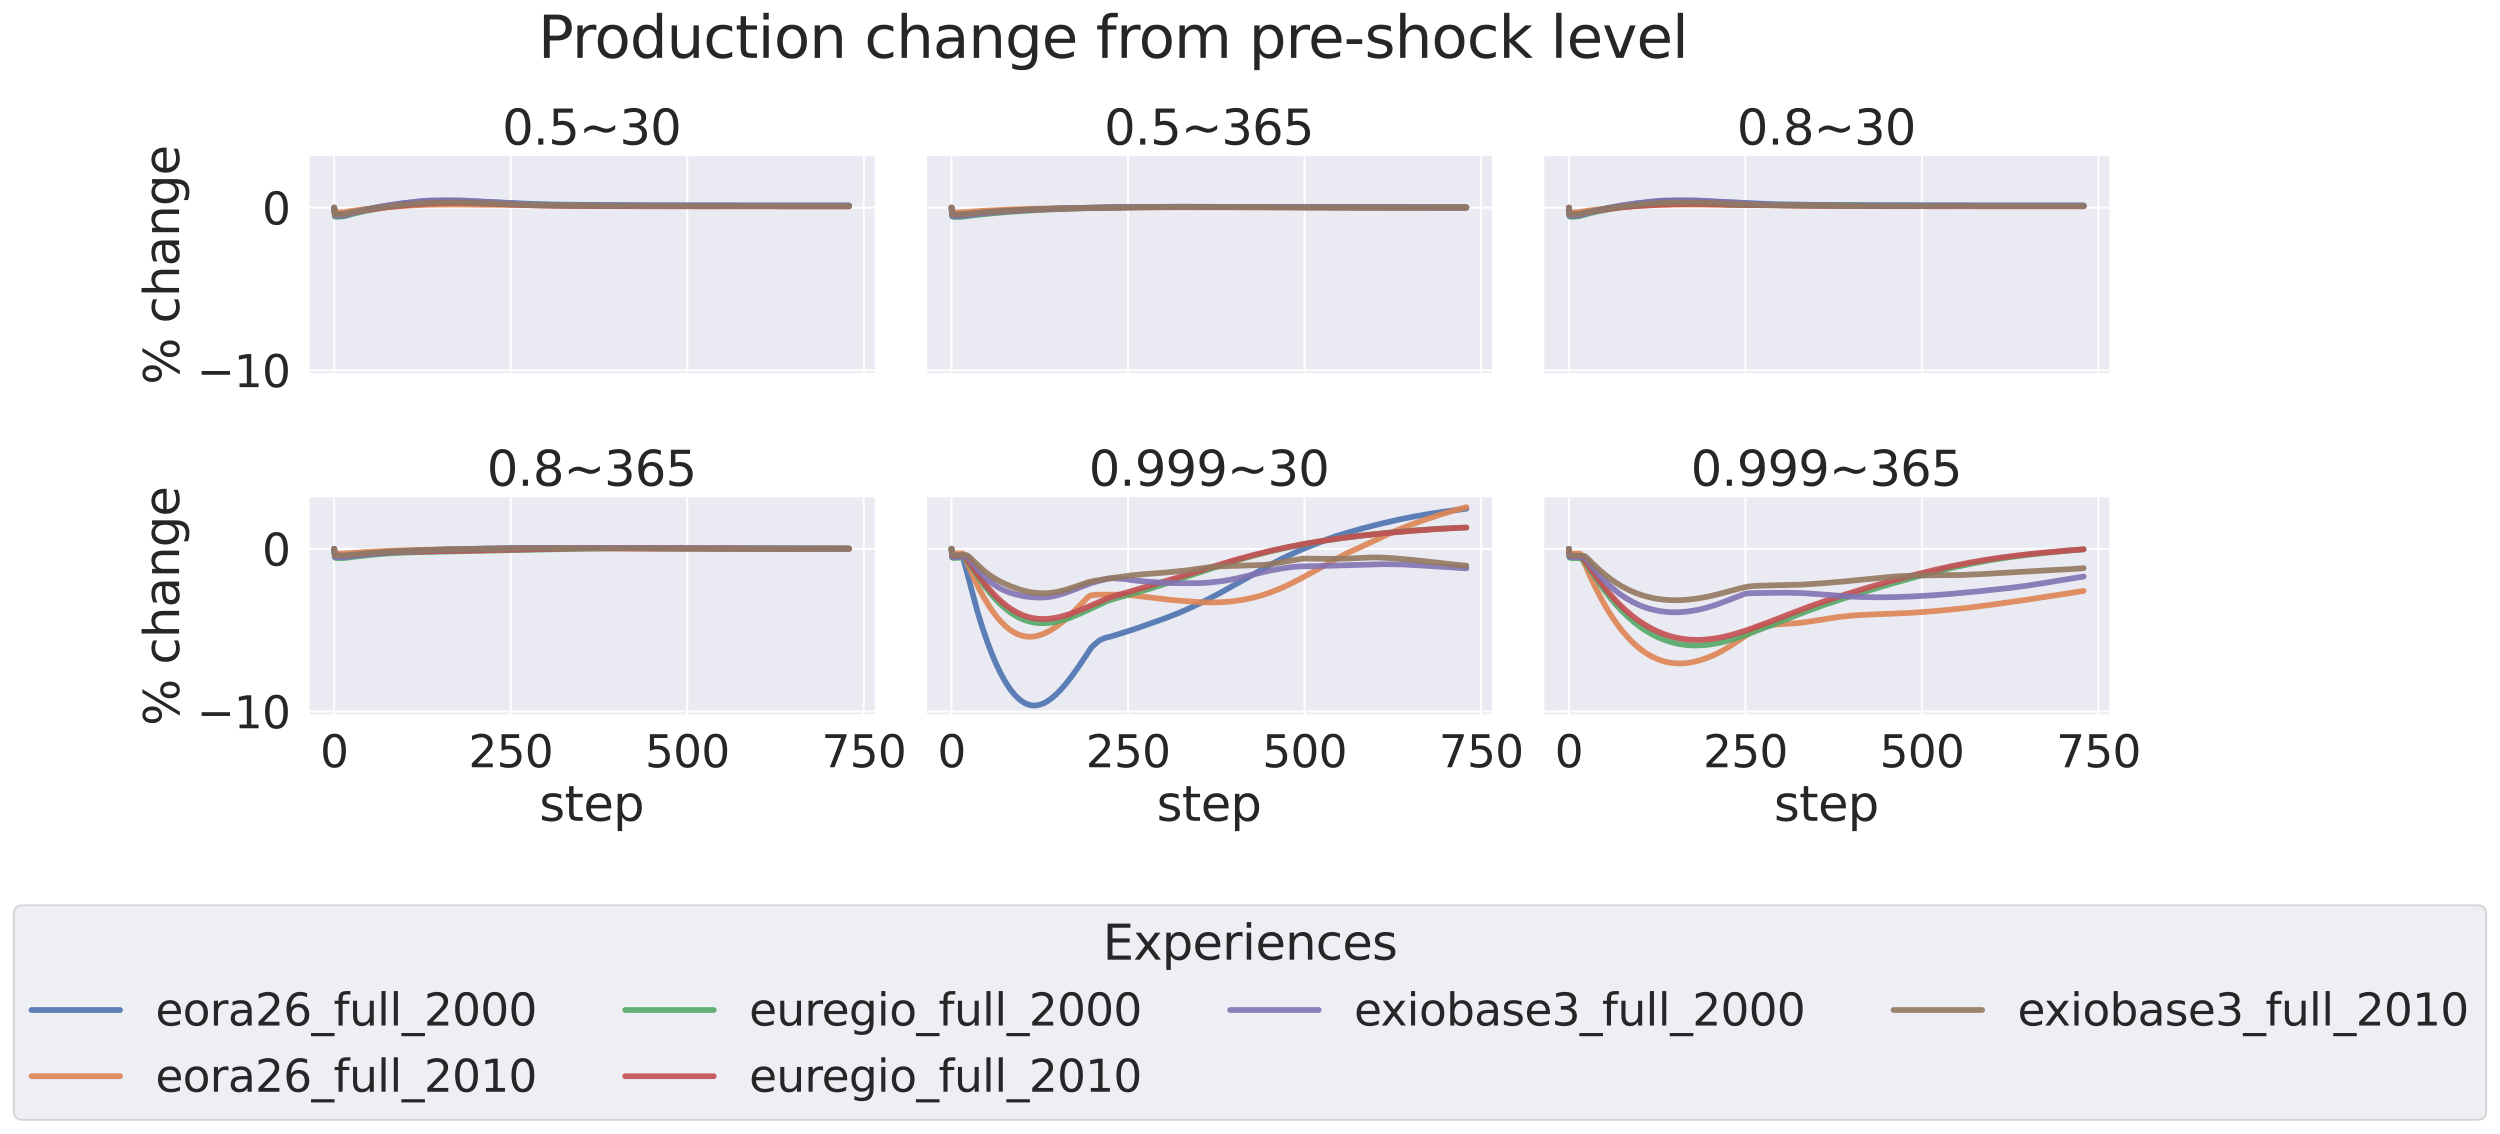 <?xml version="1.0" encoding="utf-8" standalone="no"?>
<!DOCTYPE svg PUBLIC "-//W3C//DTD SVG 1.1//EN"
  "http://www.w3.org/Graphics/SVG/1.1/DTD/svg11.dtd">
<svg xmlns:xlink="http://www.w3.org/1999/xlink" width="1304.438pt" height="591.517pt" viewBox="0 0 1304.438 591.517" xmlns="http://www.w3.org/2000/svg" version="1.1">
 <defs>
  <style type="text/css">*{stroke-linejoin: round; stroke-linecap: butt}</style>
 </defs>
 <g id="figure_1">
  <g id="patch_1">
   <path d="M 0 591.517 
L 1304.438 591.517 
L 1304.438 -0 
L 0 -0 
z
" style="fill: #ffffff"/>
  </g>
  <g id="axes_1">
   <g id="patch_2">
    <path d="M 160.943 195.269 
L 456.401 195.269 
L 456.401 81.456 
L 160.943 81.456 
z
" style="fill: #eaeaf2"/>
   </g>
   <g id="matplotlib.axis_1">
    <g id="xtick_1">
     <g id="line2d_1">
      <path d="M 174.373 195.269 
L 174.373 81.456 
" clip-path="url(#p937a4a10ec)" style="fill: none; stroke: #ffffff; stroke-linecap: round"/>
     </g>
    </g>
    <g id="xtick_2">
     <g id="line2d_2">
      <path d="M 266.485 195.269 
L 266.485 81.456 
" clip-path="url(#p937a4a10ec)" style="fill: none; stroke: #ffffff; stroke-linecap: round"/>
     </g>
    </g>
    <g id="xtick_3">
     <g id="line2d_3">
      <path d="M 358.597 195.269 
L 358.597 81.456 
" clip-path="url(#p937a4a10ec)" style="fill: none; stroke: #ffffff; stroke-linecap: round"/>
     </g>
    </g>
    <g id="xtick_4">
     <g id="line2d_4">
      <path d="M 450.709 195.269 
L 450.709 81.456 
" clip-path="url(#p937a4a10ec)" style="fill: none; stroke: #ffffff; stroke-linecap: round"/>
     </g>
    </g>
   </g>
   <g id="matplotlib.axis_2">
    <g id="ytick_1">
     <g id="line2d_5">
      <path d="M 160.943 193.21 
L 456.401 193.21 
" clip-path="url(#p937a4a10ec)" style="fill: none; stroke: #ffffff; stroke-linecap: round"/>
     </g>
     <g id="text_1">
      <!-- −10 -->
      <g style="fill: #262626" transform="translate(102.691 201.986) scale(0.231 -0.231)">
       <defs>
        <path id="DejaVuSans-2212" d="M 678 2272 
L 4684 2272 
L 4684 1741 
L 678 1741 
L 678 2272 
z
" transform="scale(0.016)"/>
        <path id="DejaVuSans-31" d="M 794 531 
L 1825 531 
L 1825 4091 
L 703 3866 
L 703 4441 
L 1819 4666 
L 2450 4666 
L 2450 531 
L 3481 531 
L 3481 0 
L 794 0 
L 794 531 
z
" transform="scale(0.016)"/>
        <path id="DejaVuSans-30" d="M 2034 4250 
Q 1547 4250 1301 3770 
Q 1056 3291 1056 2328 
Q 1056 1369 1301 889 
Q 1547 409 2034 409 
Q 2525 409 2770 889 
Q 3016 1369 3016 2328 
Q 3016 3291 2770 3770 
Q 2525 4250 2034 4250 
z
M 2034 4750 
Q 2819 4750 3233 4129 
Q 3647 3509 3647 2328 
Q 3647 1150 3233 529 
Q 2819 -91 2034 -91 
Q 1250 -91 836 529 
Q 422 1150 422 2328 
Q 422 3509 836 4129 
Q 1250 4750 2034 4750 
z
" transform="scale(0.016)"/>
       </defs>
       <use xlink:href="#DejaVuSans-2212"/>
       <use xlink:href="#DejaVuSans-31" x="83.789"/>
       <use xlink:href="#DejaVuSans-30" x="147.412"/>
      </g>
     </g>
    </g>
    <g id="ytick_2">
     <g id="line2d_6">
      <path d="M 160.943 108.363 
L 456.401 108.363 
" clip-path="url(#p937a4a10ec)" style="fill: none; stroke: #ffffff; stroke-linecap: round"/>
     </g>
     <g id="text_2">
      <!-- 0 -->
      <g style="fill: #262626" transform="translate(136.746 117.139) scale(0.231 -0.231)">
       <use xlink:href="#DejaVuSans-30"/>
      </g>
     </g>
    </g>
    <g id="text_3">
     <!-- % change -->
     <g style="fill: #262626" transform="translate(93.45 200.711) rotate(-90) scale(0.252 -0.252)">
      <defs>
       <path id="DejaVuSans-25" d="M 4653 2053 
Q 4381 2053 4226 1822 
Q 4072 1591 4072 1178 
Q 4072 772 4226 539 
Q 4381 306 4653 306 
Q 4919 306 5073 539 
Q 5228 772 5228 1178 
Q 5228 1588 5073 1820 
Q 4919 2053 4653 2053 
z
M 4653 2450 
Q 5147 2450 5437 2106 
Q 5728 1763 5728 1178 
Q 5728 594 5436 251 
Q 5144 -91 4653 -91 
Q 4153 -91 3862 251 
Q 3572 594 3572 1178 
Q 3572 1766 3864 2108 
Q 4156 2450 4653 2450 
z
M 1428 4353 
Q 1159 4353 1004 4120 
Q 850 3888 850 3481 
Q 850 3069 1003 2837 
Q 1156 2606 1428 2606 
Q 1700 2606 1854 2837 
Q 2009 3069 2009 3481 
Q 2009 3884 1853 4118 
Q 1697 4353 1428 4353 
z
M 4250 4750 
L 4750 4750 
L 1831 -91 
L 1331 -91 
L 4250 4750 
z
M 1428 4750 
Q 1922 4750 2215 4408 
Q 2509 4066 2509 3481 
Q 2509 2891 2217 2550 
Q 1925 2209 1428 2209 
Q 931 2209 642 2551 
Q 353 2894 353 3481 
Q 353 4063 643 4406 
Q 934 4750 1428 4750 
z
" transform="scale(0.016)"/>
       <path id="DejaVuSans-20" transform="scale(0.016)"/>
       <path id="DejaVuSans-63" d="M 3122 3366 
L 3122 2828 
Q 2878 2963 2633 3030 
Q 2388 3097 2138 3097 
Q 1578 3097 1268 2742 
Q 959 2388 959 1747 
Q 959 1106 1268 751 
Q 1578 397 2138 397 
Q 2388 397 2633 464 
Q 2878 531 3122 666 
L 3122 134 
Q 2881 22 2623 -34 
Q 2366 -91 2075 -91 
Q 1284 -91 818 406 
Q 353 903 353 1747 
Q 353 2603 823 3093 
Q 1294 3584 2113 3584 
Q 2378 3584 2631 3529 
Q 2884 3475 3122 3366 
z
" transform="scale(0.016)"/>
       <path id="DejaVuSans-68" d="M 3513 2113 
L 3513 0 
L 2938 0 
L 2938 2094 
Q 2938 2591 2744 2837 
Q 2550 3084 2163 3084 
Q 1697 3084 1428 2787 
Q 1159 2491 1159 1978 
L 1159 0 
L 581 0 
L 581 4863 
L 1159 4863 
L 1159 2956 
Q 1366 3272 1645 3428 
Q 1925 3584 2291 3584 
Q 2894 3584 3203 3211 
Q 3513 2838 3513 2113 
z
" transform="scale(0.016)"/>
       <path id="DejaVuSans-61" d="M 2194 1759 
Q 1497 1759 1228 1600 
Q 959 1441 959 1056 
Q 959 750 1161 570 
Q 1363 391 1709 391 
Q 2188 391 2477 730 
Q 2766 1069 2766 1631 
L 2766 1759 
L 2194 1759 
z
M 3341 1997 
L 3341 0 
L 2766 0 
L 2766 531 
Q 2569 213 2275 61 
Q 1981 -91 1556 -91 
Q 1019 -91 701 211 
Q 384 513 384 1019 
Q 384 1609 779 1909 
Q 1175 2209 1959 2209 
L 2766 2209 
L 2766 2266 
Q 2766 2663 2505 2880 
Q 2244 3097 1772 3097 
Q 1472 3097 1187 3025 
Q 903 2953 641 2809 
L 641 3341 
Q 956 3463 1253 3523 
Q 1550 3584 1831 3584 
Q 2591 3584 2966 3190 
Q 3341 2797 3341 1997 
z
" transform="scale(0.016)"/>
       <path id="DejaVuSans-6e" d="M 3513 2113 
L 3513 0 
L 2938 0 
L 2938 2094 
Q 2938 2591 2744 2837 
Q 2550 3084 2163 3084 
Q 1697 3084 1428 2787 
Q 1159 2491 1159 1978 
L 1159 0 
L 581 0 
L 581 3500 
L 1159 3500 
L 1159 2956 
Q 1366 3272 1645 3428 
Q 1925 3584 2291 3584 
Q 2894 3584 3203 3211 
Q 3513 2838 3513 2113 
z
" transform="scale(0.016)"/>
       <path id="DejaVuSans-67" d="M 2906 1791 
Q 2906 2416 2648 2759 
Q 2391 3103 1925 3103 
Q 1463 3103 1205 2759 
Q 947 2416 947 1791 
Q 947 1169 1205 825 
Q 1463 481 1925 481 
Q 2391 481 2648 825 
Q 2906 1169 2906 1791 
z
M 3481 434 
Q 3481 -459 3084 -895 
Q 2688 -1331 1869 -1331 
Q 1566 -1331 1297 -1286 
Q 1028 -1241 775 -1147 
L 775 -588 
Q 1028 -725 1275 -790 
Q 1522 -856 1778 -856 
Q 2344 -856 2625 -561 
Q 2906 -266 2906 331 
L 2906 616 
Q 2728 306 2450 153 
Q 2172 0 1784 0 
Q 1141 0 747 490 
Q 353 981 353 1791 
Q 353 2603 747 3093 
Q 1141 3584 1784 3584 
Q 2172 3584 2450 3431 
Q 2728 3278 2906 2969 
L 2906 3500 
L 3481 3500 
L 3481 434 
z
" transform="scale(0.016)"/>
       <path id="DejaVuSans-65" d="M 3597 1894 
L 3597 1613 
L 953 1613 
Q 991 1019 1311 708 
Q 1631 397 2203 397 
Q 2534 397 2845 478 
Q 3156 559 3463 722 
L 3463 178 
Q 3153 47 2828 -22 
Q 2503 -91 2169 -91 
Q 1331 -91 842 396 
Q 353 884 353 1716 
Q 353 2575 817 3079 
Q 1281 3584 2069 3584 
Q 2775 3584 3186 3129 
Q 3597 2675 3597 1894 
z
M 3022 2063 
Q 3016 2534 2758 2815 
Q 2500 3097 2075 3097 
Q 1594 3097 1305 2825 
Q 1016 2553 972 2059 
L 3022 2063 
z
" transform="scale(0.016)"/>
      </defs>
      <use xlink:href="#DejaVuSans-25"/>
      <use xlink:href="#DejaVuSans-20" x="95.02"/>
      <use xlink:href="#DejaVuSans-63" x="126.807"/>
      <use xlink:href="#DejaVuSans-68" x="181.787"/>
      <use xlink:href="#DejaVuSans-61" x="245.166"/>
      <use xlink:href="#DejaVuSans-6e" x="306.445"/>
      <use xlink:href="#DejaVuSans-67" x="369.824"/>
      <use xlink:href="#DejaVuSans-65" x="433.301"/>
     </g>
    </g>
   </g>
   <g id="PolyCollection_1"/>
   <g id="PolyCollection_2"/>
   <g id="PolyCollection_3"/>
   <g id="PolyCollection_4"/>
   <g id="PolyCollection_5"/>
   <g id="PolyCollection_6"/>
   <g id="line2d_7">
    <path d="M 174.373 108.363 
L 174.741 112.658 
L 175.478 112.814 
L 179.531 112.586 
L 180.268 112.289 
L 185.058 110.875 
L 189.848 109.668 
L 195.743 108.412 
L 202.375 107.235 
L 209.375 106.22 
L 217.113 105.333 
L 223.376 104.801 
L 232.219 104.701 
L 238.851 104.781 
L 248.799 105.184 
L 283.065 106.62 
L 302.961 106.878 
L 335.385 107.056 
L 398.758 107.143 
L 442.971 107.154 
L 442.971 107.154 
" clip-path="url(#p937a4a10ec)" style="fill: none; stroke: #4c72b0; stroke-opacity: 0.9; stroke-width: 3; stroke-linecap: round"/>
   </g>
   <g id="line2d_8">
    <path d="M 174.373 108.363 
L 174.741 110.705 
L 175.478 110.823 
L 179.163 110.737 
L 179.9 110.615 
L 185.795 109.731 
L 193.164 108.859 
L 202.006 108.047 
L 212.323 107.333 
L 223.008 106.809 
L 237.009 106.699 
L 258.011 106.857 
L 264.643 106.934 
L 287.118 107.227 
L 299.277 107.412 
L 341.648 107.526 
L 442.971 107.561 
L 442.971 107.561 
" clip-path="url(#p937a4a10ec)" style="fill: none; stroke: #dd8452; stroke-opacity: 0.9; stroke-width: 3; stroke-linecap: round"/>
   </g>
   <g id="line2d_9">
    <path d="M 174.373 108.363 
L 174.741 112.863 
L 175.11 113.091 
L 176.215 113.109 
L 179.9 112.798 
L 184.689 111.436 
L 189.479 110.327 
L 195.743 109.109 
L 203.112 107.912 
L 210.849 106.877 
L 218.955 106.011 
L 225.587 105.512 
L 233.693 105.129 
L 239.588 105.083 
L 245.115 105.285 
L 278.644 106.743 
L 300.75 107.154 
L 327.279 107.368 
L 372.966 107.489 
L 442.971 107.522 
L 442.971 107.522 
" clip-path="url(#p937a4a10ec)" style="fill: none; stroke: #55a868; stroke-opacity: 0.9; stroke-width: 3; stroke-linecap: round"/>
   </g>
   <g id="line2d_10">
    <path d="M 174.373 108.363 
L 174.741 111.9 
L 175.11 112.083 
L 176.215 112.097 
L 179.9 111.854 
L 185.426 110.627 
L 190.953 109.65 
L 198.322 108.585 
L 206.428 107.633 
L 215.639 106.778 
L 223.745 106.232 
L 231.851 105.909 
L 240.325 105.868 
L 246.589 106.029 
L 279.749 107.144 
L 295.592 107.394 
L 322.857 107.588 
L 372.966 107.695 
L 442.971 107.72 
L 442.971 107.72 
" clip-path="url(#p937a4a10ec)" style="fill: none; stroke: #c44e52; stroke-opacity: 0.9; stroke-width: 3; stroke-linecap: round"/>
   </g>
   <g id="line2d_11">
    <path d="M 174.373 108.363 
L 174.741 112.486 
L 175.11 112.65 
L 176.584 112.605 
L 179.9 112.34 
L 184.689 110.864 
L 190.216 109.496 
L 196.111 108.261 
L 202.743 107.105 
L 210.112 106.045 
L 217.85 105.157 
L 223.745 104.679 
L 232.588 104.513 
L 240.325 104.545 
L 248.062 104.942 
L 277.907 106.712 
L 293.382 107.03 
L 316.962 107.249 
L 358.228 107.38 
L 442.971 107.426 
L 442.971 107.426 
" clip-path="url(#p937a4a10ec)" style="fill: none; stroke: #8172b3; stroke-opacity: 0.9; stroke-width: 3; stroke-linecap: round"/>
   </g>
   <g id="line2d_12">
    <path d="M 174.373 108.363 
L 174.741 111.671 
L 175.478 111.79 
L 179.531 111.619 
L 192.427 109.066 
L 199.427 108.059 
L 207.533 107.12 
L 216.376 106.312 
L 224.113 105.809 
L 237.746 105.653 
L 244.009 105.742 
L 271.275 106.806 
L 277.17 107.043 
L 293.382 107.281 
L 320.647 107.447 
L 378.125 107.537 
L 442.971 107.552 
L 442.971 107.552 
" clip-path="url(#p937a4a10ec)" style="fill: none; stroke: #937860; stroke-opacity: 0.9; stroke-width: 3; stroke-linecap: round"/>
   </g>
   <g id="patch_3">
    <path d="M 160.943 195.269 
L 160.943 81.456 
" style="fill: none; stroke: #ffffff; stroke-width: 1.25; stroke-linejoin: miter; stroke-linecap: square"/>
   </g>
   <g id="patch_4">
    <path d="M 160.943 195.269 
L 456.401 195.269 
" style="fill: none; stroke: #ffffff; stroke-width: 1.25; stroke-linejoin: miter; stroke-linecap: square"/>
   </g>
   <g id="text_4">
    <!-- 0.5~30 -->
    <g style="fill: #262626" transform="translate(262.042 75.456) scale(0.252 -0.252)">
     <defs>
      <path id="DejaVuSans-2e" d="M 684 794 
L 1344 794 
L 1344 0 
L 684 0 
L 684 794 
z
" transform="scale(0.016)"/>
      <path id="DejaVuSans-35" d="M 691 4666 
L 3169 4666 
L 3169 4134 
L 1269 4134 
L 1269 2991 
Q 1406 3038 1543 3061 
Q 1681 3084 1819 3084 
Q 2600 3084 3056 2656 
Q 3513 2228 3513 1497 
Q 3513 744 3044 326 
Q 2575 -91 1722 -91 
Q 1428 -91 1123 -41 
Q 819 9 494 109 
L 494 744 
Q 775 591 1075 516 
Q 1375 441 1709 441 
Q 2250 441 2565 725 
Q 2881 1009 2881 1497 
Q 2881 1984 2565 2268 
Q 2250 2553 1709 2553 
Q 1456 2553 1204 2497 
Q 953 2441 691 2322 
L 691 4666 
z
" transform="scale(0.016)"/>
      <path id="DejaVuSans-7e" d="M 4684 2553 
L 4684 1997 
Q 4356 1750 4076 1644 
Q 3797 1538 3494 1538 
Q 3150 1538 2694 1722 
Q 2659 1734 2644 1741 
Q 2622 1750 2575 1766 
Q 2091 1959 1797 1959 
Q 1522 1959 1253 1839 
Q 984 1719 678 1459 
L 678 2016 
Q 1006 2263 1286 2370 
Q 1566 2478 1869 2478 
Q 2213 2478 2672 2291 
Q 2703 2278 2719 2272 
Q 2744 2263 2788 2247 
Q 3272 2053 3566 2053 
Q 3834 2053 4098 2172 
Q 4363 2291 4684 2553 
z
" transform="scale(0.016)"/>
      <path id="DejaVuSans-33" d="M 2597 2516 
Q 3050 2419 3304 2112 
Q 3559 1806 3559 1356 
Q 3559 666 3084 287 
Q 2609 -91 1734 -91 
Q 1441 -91 1130 -33 
Q 819 25 488 141 
L 488 750 
Q 750 597 1062 519 
Q 1375 441 1716 441 
Q 2309 441 2620 675 
Q 2931 909 2931 1356 
Q 2931 1769 2642 2001 
Q 2353 2234 1838 2234 
L 1294 2234 
L 1294 2753 
L 1863 2753 
Q 2328 2753 2575 2939 
Q 2822 3125 2822 3475 
Q 2822 3834 2567 4026 
Q 2313 4219 1838 4219 
Q 1578 4219 1281 4162 
Q 984 4106 628 3988 
L 628 4550 
Q 988 4650 1302 4700 
Q 1616 4750 1894 4750 
Q 2613 4750 3031 4423 
Q 3450 4097 3450 3541 
Q 3450 3153 3228 2886 
Q 3006 2619 2597 2516 
z
" transform="scale(0.016)"/>
     </defs>
     <use xlink:href="#DejaVuSans-30"/>
     <use xlink:href="#DejaVuSans-2e" x="63.623"/>
     <use xlink:href="#DejaVuSans-35" x="95.41"/>
     <use xlink:href="#DejaVuSans-7e" x="159.033"/>
     <use xlink:href="#DejaVuSans-33" x="242.822"/>
     <use xlink:href="#DejaVuSans-30" x="306.445"/>
    </g>
   </g>
  </g>
  <g id="axes_2">
   <g id="patch_5">
    <path d="M 483.047 195.269 
L 778.505 195.269 
L 778.505 81.456 
L 483.047 81.456 
z
" style="fill: #eaeaf2"/>
   </g>
   <g id="matplotlib.axis_3">
    <g id="xtick_5">
     <g id="line2d_13">
      <path d="M 496.477 195.269 
L 496.477 81.456 
" clip-path="url(#pb3838cb345)" style="fill: none; stroke: #ffffff; stroke-linecap: round"/>
     </g>
    </g>
    <g id="xtick_6">
     <g id="line2d_14">
      <path d="M 588.589 195.269 
L 588.589 81.456 
" clip-path="url(#pb3838cb345)" style="fill: none; stroke: #ffffff; stroke-linecap: round"/>
     </g>
    </g>
    <g id="xtick_7">
     <g id="line2d_15">
      <path d="M 680.701 195.269 
L 680.701 81.456 
" clip-path="url(#pb3838cb345)" style="fill: none; stroke: #ffffff; stroke-linecap: round"/>
     </g>
    </g>
    <g id="xtick_8">
     <g id="line2d_16">
      <path d="M 772.813 195.269 
L 772.813 81.456 
" clip-path="url(#pb3838cb345)" style="fill: none; stroke: #ffffff; stroke-linecap: round"/>
     </g>
    </g>
   </g>
   <g id="matplotlib.axis_4">
    <g id="ytick_3">
     <g id="line2d_17">
      <path d="M 483.047 193.21 
L 778.505 193.21 
" clip-path="url(#pb3838cb345)" style="fill: none; stroke: #ffffff; stroke-linecap: round"/>
     </g>
    </g>
    <g id="ytick_4">
     <g id="line2d_18">
      <path d="M 483.047 108.363 
L 778.505 108.363 
" clip-path="url(#pb3838cb345)" style="fill: none; stroke: #ffffff; stroke-linecap: round"/>
     </g>
    </g>
   </g>
   <g id="PolyCollection_7"/>
   <g id="PolyCollection_8"/>
   <g id="PolyCollection_9"/>
   <g id="PolyCollection_10"/>
   <g id="PolyCollection_11"/>
   <g id="PolyCollection_12"/>
   <g id="line2d_19">
    <path d="M 496.477 108.363 
L 496.845 112.658 
L 497.582 112.851 
L 501.267 112.849 
L 501.635 112.847 
L 502.372 112.652 
L 510.478 111.627 
L 519.321 110.741 
L 529.269 109.972 
L 540.691 109.314 
L 553.955 108.778 
L 570.535 108.343 
L 591.905 108.018 
L 613.275 107.896 
L 714.598 108.226 
L 765.076 108.255 
L 765.076 108.255 
" clip-path="url(#pb3838cb345)" style="fill: none; stroke: #4c72b0; stroke-opacity: 0.9; stroke-width: 3; stroke-linecap: round"/>
   </g>
   <g id="line2d_20">
    <path d="M 496.477 108.363 
L 496.845 110.705 
L 497.582 110.84 
L 501.267 110.852 
L 502.004 110.756 
L 513.794 109.963 
L 525.953 109.385 
L 541.059 108.898 
L 559.85 108.527 
L 585.641 108.26 
L 616.591 108.157 
L 734.494 108.292 
L 765.076 108.297 
L 765.076 108.297 
" clip-path="url(#pb3838cb345)" style="fill: none; stroke: #dd8452; stroke-opacity: 0.9; stroke-width: 3; stroke-linecap: round"/>
   </g>
   <g id="line2d_21">
    <path d="M 496.477 108.363 
L 496.845 112.863 
L 497.214 113.109 
L 498.319 113.192 
L 502.004 113.118 
L 508.636 112.277 
L 518.215 111.274 
L 528.9 110.39 
L 540.691 109.65 
L 553.955 109.05 
L 570.167 108.549 
L 590.063 108.163 
L 614.749 107.91 
L 633.908 107.923 
L 706.124 108.242 
L 765.076 108.274 
L 765.076 108.274 
" clip-path="url(#pb3838cb345)" style="fill: none; stroke: #55a868; stroke-opacity: 0.9; stroke-width: 3; stroke-linecap: round"/>
   </g>
   <g id="line2d_22">
    <path d="M 496.477 108.363 
L 496.845 111.9 
L 497.214 112.097 
L 498.319 112.162 
L 502.372 112.068 
L 512.32 111.113 
L 523.374 110.284 
L 535.532 109.594 
L 549.533 109.027 
L 566.482 108.571 
L 588.22 108.219 
L 616.223 107.997 
L 638.329 108.044 
L 703.913 108.267 
L 765.076 108.295 
L 765.076 108.295 
" clip-path="url(#pb3838cb345)" style="fill: none; stroke: #c44e52; stroke-opacity: 0.9; stroke-width: 3; stroke-linecap: round"/>
   </g>
   <g id="line2d_23">
    <path d="M 496.477 108.363 
L 496.845 112.486 
L 497.214 112.668 
L 498.688 112.703 
L 502.372 112.603 
L 510.478 111.572 
L 519.321 110.683 
L 529.269 109.917 
L 540.691 109.266 
L 554.692 108.72 
L 571.64 108.293 
L 593.747 107.975 
L 614.012 107.877 
L 765.076 108.253 
L 765.076 108.253 
" clip-path="url(#pb3838cb345)" style="fill: none; stroke: #8172b3; stroke-opacity: 0.9; stroke-width: 3; stroke-linecap: round"/>
   </g>
   <g id="line2d_24">
    <path d="M 496.477 108.363 
L 496.845 111.671 
L 497.582 111.819 
L 502.004 111.779 
L 512.32 110.766 
L 522.637 110.007 
L 534.427 109.374 
L 548.428 108.858 
L 566.114 108.446 
L 589.326 108.145 
L 615.117 108.02 
L 710.914 108.239 
L 765.076 108.266 
L 765.076 108.266 
" clip-path="url(#pb3838cb345)" style="fill: none; stroke: #937860; stroke-opacity: 0.9; stroke-width: 3; stroke-linecap: round"/>
   </g>
   <g id="patch_6">
    <path d="M 483.047 195.269 
L 483.047 81.456 
" style="fill: none; stroke: #ffffff; stroke-width: 1.25; stroke-linejoin: miter; stroke-linecap: square"/>
   </g>
   <g id="patch_7">
    <path d="M 483.047 195.269 
L 778.505 195.269 
" style="fill: none; stroke: #ffffff; stroke-width: 1.25; stroke-linejoin: miter; stroke-linecap: square"/>
   </g>
   <g id="text_5">
    <!-- 0.5~365 -->
    <g style="fill: #262626" transform="translate(576.13 75.456) scale(0.252 -0.252)">
     <defs>
      <path id="DejaVuSans-36" d="M 2113 2584 
Q 1688 2584 1439 2293 
Q 1191 2003 1191 1497 
Q 1191 994 1439 701 
Q 1688 409 2113 409 
Q 2538 409 2786 701 
Q 3034 994 3034 1497 
Q 3034 2003 2786 2293 
Q 2538 2584 2113 2584 
z
M 3366 4563 
L 3366 3988 
Q 3128 4100 2886 4159 
Q 2644 4219 2406 4219 
Q 1781 4219 1451 3797 
Q 1122 3375 1075 2522 
Q 1259 2794 1537 2939 
Q 1816 3084 2150 3084 
Q 2853 3084 3261 2657 
Q 3669 2231 3669 1497 
Q 3669 778 3244 343 
Q 2819 -91 2113 -91 
Q 1303 -91 875 529 
Q 447 1150 447 2328 
Q 447 3434 972 4092 
Q 1497 4750 2381 4750 
Q 2619 4750 2861 4703 
Q 3103 4656 3366 4563 
z
" transform="scale(0.016)"/>
     </defs>
     <use xlink:href="#DejaVuSans-30"/>
     <use xlink:href="#DejaVuSans-2e" x="63.623"/>
     <use xlink:href="#DejaVuSans-35" x="95.41"/>
     <use xlink:href="#DejaVuSans-7e" x="159.033"/>
     <use xlink:href="#DejaVuSans-33" x="242.822"/>
     <use xlink:href="#DejaVuSans-36" x="306.445"/>
     <use xlink:href="#DejaVuSans-35" x="370.068"/>
    </g>
   </g>
  </g>
  <g id="axes_3">
   <g id="patch_8">
    <path d="M 805.151 195.269 
L 1100.61 195.269 
L 1100.61 81.456 
L 805.151 81.456 
z
" style="fill: #eaeaf2"/>
   </g>
   <g id="matplotlib.axis_5">
    <g id="xtick_9">
     <g id="line2d_25">
      <path d="M 818.581 195.269 
L 818.581 81.456 
" clip-path="url(#p6ddc46ca93)" style="fill: none; stroke: #ffffff; stroke-linecap: round"/>
     </g>
    </g>
    <g id="xtick_10">
     <g id="line2d_26">
      <path d="M 910.693 195.269 
L 910.693 81.456 
" clip-path="url(#p6ddc46ca93)" style="fill: none; stroke: #ffffff; stroke-linecap: round"/>
     </g>
    </g>
    <g id="xtick_11">
     <g id="line2d_27">
      <path d="M 1002.805 195.269 
L 1002.805 81.456 
" clip-path="url(#p6ddc46ca93)" style="fill: none; stroke: #ffffff; stroke-linecap: round"/>
     </g>
    </g>
    <g id="xtick_12">
     <g id="line2d_28">
      <path d="M 1094.917 195.269 
L 1094.917 81.456 
" clip-path="url(#p6ddc46ca93)" style="fill: none; stroke: #ffffff; stroke-linecap: round"/>
     </g>
    </g>
   </g>
   <g id="matplotlib.axis_6">
    <g id="ytick_5">
     <g id="line2d_29">
      <path d="M 805.151 193.21 
L 1100.61 193.21 
" clip-path="url(#p6ddc46ca93)" style="fill: none; stroke: #ffffff; stroke-linecap: round"/>
     </g>
    </g>
    <g id="ytick_6">
     <g id="line2d_30">
      <path d="M 805.151 108.363 
L 1100.61 108.363 
" clip-path="url(#p6ddc46ca93)" style="fill: none; stroke: #ffffff; stroke-linecap: round"/>
     </g>
    </g>
   </g>
   <g id="PolyCollection_13"/>
   <g id="PolyCollection_14"/>
   <g id="PolyCollection_15"/>
   <g id="PolyCollection_16"/>
   <g id="PolyCollection_17"/>
   <g id="PolyCollection_18"/>
   <g id="line2d_31">
    <path d="M 818.581 108.363 
L 818.95 112.658 
L 819.686 112.814 
L 823.739 112.586 
L 824.476 112.289 
L 829.266 110.875 
L 834.056 109.668 
L 839.951 108.412 
L 846.583 107.235 
L 853.584 106.22 
L 861.321 105.333 
L 867.585 104.801 
L 876.427 104.701 
L 883.059 104.781 
L 893.008 105.184 
L 927.273 106.62 
L 947.169 106.878 
L 979.593 107.056 
L 1042.966 107.143 
L 1087.18 107.154 
L 1087.18 107.154 
" clip-path="url(#p6ddc46ca93)" style="fill: none; stroke: #4c72b0; stroke-opacity: 0.9; stroke-width: 3; stroke-linecap: round"/>
   </g>
   <g id="line2d_32">
    <path d="M 818.581 108.363 
L 818.95 110.705 
L 819.686 110.823 
L 823.371 110.737 
L 824.108 110.615 
L 830.003 109.731 
L 837.372 108.859 
L 846.215 108.047 
L 856.531 107.333 
L 867.216 106.809 
L 881.217 106.699 
L 902.219 106.857 
L 908.851 106.934 
L 931.326 107.227 
L 943.485 107.412 
L 985.856 107.526 
L 1087.18 107.561 
L 1087.18 107.561 
" clip-path="url(#p6ddc46ca93)" style="fill: none; stroke: #dd8452; stroke-opacity: 0.9; stroke-width: 3; stroke-linecap: round"/>
   </g>
   <g id="line2d_33">
    <path d="M 818.581 108.363 
L 818.95 112.863 
L 819.318 113.091 
L 820.423 113.109 
L 824.108 112.798 
L 828.898 111.436 
L 833.687 110.327 
L 839.951 109.109 
L 846.215 108.107 
L 851.373 107.512 
L 859.847 106.764 
L 866.848 106.317 
L 876.796 105.936 
L 883.796 105.912 
L 890.06 106.167 
L 904.798 106.848 
L 913.272 106.996 
L 923.589 106.951 
L 938.695 106.834 
L 973.329 107.287 
L 1014.227 107.412 
L 1087.18 107.454 
L 1087.18 107.454 
" clip-path="url(#p6ddc46ca93)" style="fill: none; stroke: #55a868; stroke-opacity: 0.9; stroke-width: 3; stroke-linecap: round"/>
   </g>
   <g id="line2d_34">
    <path d="M 818.581 108.363 
L 818.95 111.9 
L 819.318 112.083 
L 820.423 112.097 
L 824.108 111.854 
L 829.635 110.627 
L 835.161 109.65 
L 842.162 108.635 
L 849.162 107.888 
L 855.426 107.398 
L 864.269 106.887 
L 874.585 106.5 
L 883.059 106.411 
L 890.428 106.51 
L 908.114 106.842 
L 978.856 107.567 
L 1041.124 107.65 
L 1087.18 107.661 
L 1087.18 107.661 
" clip-path="url(#p6ddc46ca93)" style="fill: none; stroke: #c44e52; stroke-opacity: 0.9; stroke-width: 3; stroke-linecap: round"/>
   </g>
   <g id="line2d_35">
    <path d="M 818.581 108.363 
L 818.95 112.486 
L 819.318 112.65 
L 820.792 112.605 
L 824.108 112.34 
L 828.898 110.864 
L 834.424 109.496 
L 840.32 108.261 
L 846.952 107.105 
L 854.321 106.045 
L 862.058 105.157 
L 867.953 104.679 
L 876.796 104.513 
L 884.533 104.545 
L 892.271 104.942 
L 922.115 106.712 
L 937.59 107.03 
L 961.17 107.249 
L 1002.437 107.38 
L 1087.18 107.426 
L 1087.18 107.426 
" clip-path="url(#p6ddc46ca93)" style="fill: none; stroke: #8172b3; stroke-opacity: 0.9; stroke-width: 3; stroke-linecap: round"/>
   </g>
   <g id="line2d_36">
    <path d="M 818.581 108.363 
L 818.95 111.671 
L 819.686 111.79 
L 823.739 111.619 
L 836.635 109.066 
L 843.636 108.059 
L 851.741 107.12 
L 860.584 106.312 
L 868.322 105.809 
L 881.954 105.653 
L 888.218 105.742 
L 915.483 106.806 
L 921.378 107.043 
L 937.59 107.281 
L 964.855 107.447 
L 1022.333 107.537 
L 1087.18 107.552 
L 1087.18 107.552 
" clip-path="url(#p6ddc46ca93)" style="fill: none; stroke: #937860; stroke-opacity: 0.9; stroke-width: 3; stroke-linecap: round"/>
   </g>
   <g id="patch_9">
    <path d="M 805.151 195.269 
L 805.151 81.456 
" style="fill: none; stroke: #ffffff; stroke-width: 1.25; stroke-linejoin: miter; stroke-linecap: square"/>
   </g>
   <g id="patch_10">
    <path d="M 805.151 195.269 
L 1100.61 195.269 
" style="fill: none; stroke: #ffffff; stroke-width: 1.25; stroke-linejoin: miter; stroke-linecap: square"/>
   </g>
   <g id="text_6">
    <!-- 0.8~30 -->
    <g style="fill: #262626" transform="translate(906.251 75.456) scale(0.252 -0.252)">
     <defs>
      <path id="DejaVuSans-38" d="M 2034 2216 
Q 1584 2216 1326 1975 
Q 1069 1734 1069 1313 
Q 1069 891 1326 650 
Q 1584 409 2034 409 
Q 2484 409 2743 651 
Q 3003 894 3003 1313 
Q 3003 1734 2745 1975 
Q 2488 2216 2034 2216 
z
M 1403 2484 
Q 997 2584 770 2862 
Q 544 3141 544 3541 
Q 544 4100 942 4425 
Q 1341 4750 2034 4750 
Q 2731 4750 3128 4425 
Q 3525 4100 3525 3541 
Q 3525 3141 3298 2862 
Q 3072 2584 2669 2484 
Q 3125 2378 3379 2068 
Q 3634 1759 3634 1313 
Q 3634 634 3220 271 
Q 2806 -91 2034 -91 
Q 1263 -91 848 271 
Q 434 634 434 1313 
Q 434 1759 690 2068 
Q 947 2378 1403 2484 
z
M 1172 3481 
Q 1172 3119 1398 2916 
Q 1625 2713 2034 2713 
Q 2441 2713 2670 2916 
Q 2900 3119 2900 3481 
Q 2900 3844 2670 4047 
Q 2441 4250 2034 4250 
Q 1625 4250 1398 4047 
Q 1172 3844 1172 3481 
z
" transform="scale(0.016)"/>
     </defs>
     <use xlink:href="#DejaVuSans-30"/>
     <use xlink:href="#DejaVuSans-2e" x="63.623"/>
     <use xlink:href="#DejaVuSans-38" x="95.41"/>
     <use xlink:href="#DejaVuSans-7e" x="159.033"/>
     <use xlink:href="#DejaVuSans-33" x="242.822"/>
     <use xlink:href="#DejaVuSans-30" x="306.445"/>
    </g>
   </g>
  </g>
  <g id="axes_4">
   <g id="patch_11">
    <path d="M 160.943 373.284 
L 456.401 373.284 
L 456.401 259.471 
L 160.943 259.471 
z
" style="fill: #eaeaf2"/>
   </g>
   <g id="matplotlib.axis_7">
    <g id="xtick_13">
     <g id="line2d_37">
      <path d="M 174.373 373.284 
L 174.373 259.471 
" clip-path="url(#p5b624c2cf5)" style="fill: none; stroke: #ffffff; stroke-linecap: round"/>
     </g>
     <g id="text_7">
      <!-- 0 -->
      <g style="fill: #262626" transform="translate(167.024 400.336) scale(0.231 -0.231)">
       <use xlink:href="#DejaVuSans-30"/>
      </g>
     </g>
    </g>
    <g id="xtick_14">
     <g id="line2d_38">
      <path d="M 266.485 373.284 
L 266.485 259.471 
" clip-path="url(#p5b624c2cf5)" style="fill: none; stroke: #ffffff; stroke-linecap: round"/>
     </g>
     <g id="text_8">
      <!-- 250 -->
      <g style="fill: #262626" transform="translate(244.439 400.336) scale(0.231 -0.231)">
       <defs>
        <path id="DejaVuSans-32" d="M 1228 531 
L 3431 531 
L 3431 0 
L 469 0 
L 469 531 
Q 828 903 1448 1529 
Q 2069 2156 2228 2338 
Q 2531 2678 2651 2914 
Q 2772 3150 2772 3378 
Q 2772 3750 2511 3984 
Q 2250 4219 1831 4219 
Q 1534 4219 1204 4116 
Q 875 4013 500 3803 
L 500 4441 
Q 881 4594 1212 4672 
Q 1544 4750 1819 4750 
Q 2544 4750 2975 4387 
Q 3406 4025 3406 3419 
Q 3406 3131 3298 2873 
Q 3191 2616 2906 2266 
Q 2828 2175 2409 1742 
Q 1991 1309 1228 531 
z
" transform="scale(0.016)"/>
       </defs>
       <use xlink:href="#DejaVuSans-32"/>
       <use xlink:href="#DejaVuSans-35" x="63.623"/>
       <use xlink:href="#DejaVuSans-30" x="127.246"/>
      </g>
     </g>
    </g>
    <g id="xtick_15">
     <g id="line2d_39">
      <path d="M 358.597 373.284 
L 358.597 259.471 
" clip-path="url(#p5b624c2cf5)" style="fill: none; stroke: #ffffff; stroke-linecap: round"/>
     </g>
     <g id="text_9">
      <!-- 500 -->
      <g style="fill: #262626" transform="translate(336.551 400.336) scale(0.231 -0.231)">
       <use xlink:href="#DejaVuSans-35"/>
       <use xlink:href="#DejaVuSans-30" x="63.623"/>
       <use xlink:href="#DejaVuSans-30" x="127.246"/>
      </g>
     </g>
    </g>
    <g id="xtick_16">
     <g id="line2d_40">
      <path d="M 450.709 373.284 
L 450.709 259.471 
" clip-path="url(#p5b624c2cf5)" style="fill: none; stroke: #ffffff; stroke-linecap: round"/>
     </g>
     <g id="text_10">
      <!-- 750 -->
      <g style="fill: #262626" transform="translate(428.663 400.336) scale(0.231 -0.231)">
       <defs>
        <path id="DejaVuSans-37" d="M 525 4666 
L 3525 4666 
L 3525 4397 
L 1831 0 
L 1172 0 
L 2766 4134 
L 525 4134 
L 525 4666 
z
" transform="scale(0.016)"/>
       </defs>
       <use xlink:href="#DejaVuSans-37"/>
       <use xlink:href="#DejaVuSans-35" x="63.623"/>
       <use xlink:href="#DejaVuSans-30" x="127.246"/>
      </g>
     </g>
    </g>
    <g id="text_11">
     <!-- step -->
     <g style="fill: #262626" transform="translate(281.417 428.289) scale(0.252 -0.252)">
      <defs>
       <path id="DejaVuSans-73" d="M 2834 3397 
L 2834 2853 
Q 2591 2978 2328 3040 
Q 2066 3103 1784 3103 
Q 1356 3103 1142 2972 
Q 928 2841 928 2578 
Q 928 2378 1081 2264 
Q 1234 2150 1697 2047 
L 1894 2003 
Q 2506 1872 2764 1633 
Q 3022 1394 3022 966 
Q 3022 478 2636 193 
Q 2250 -91 1575 -91 
Q 1294 -91 989 -36 
Q 684 19 347 128 
L 347 722 
Q 666 556 975 473 
Q 1284 391 1588 391 
Q 1994 391 2212 530 
Q 2431 669 2431 922 
Q 2431 1156 2273 1281 
Q 2116 1406 1581 1522 
L 1381 1569 
Q 847 1681 609 1914 
Q 372 2147 372 2553 
Q 372 3047 722 3315 
Q 1072 3584 1716 3584 
Q 2034 3584 2315 3537 
Q 2597 3491 2834 3397 
z
" transform="scale(0.016)"/>
       <path id="DejaVuSans-74" d="M 1172 4494 
L 1172 3500 
L 2356 3500 
L 2356 3053 
L 1172 3053 
L 1172 1153 
Q 1172 725 1289 603 
Q 1406 481 1766 481 
L 2356 481 
L 2356 0 
L 1766 0 
Q 1100 0 847 248 
Q 594 497 594 1153 
L 594 3053 
L 172 3053 
L 172 3500 
L 594 3500 
L 594 4494 
L 1172 4494 
z
" transform="scale(0.016)"/>
       <path id="DejaVuSans-70" d="M 1159 525 
L 1159 -1331 
L 581 -1331 
L 581 3500 
L 1159 3500 
L 1159 2969 
Q 1341 3281 1617 3432 
Q 1894 3584 2278 3584 
Q 2916 3584 3314 3078 
Q 3713 2572 3713 1747 
Q 3713 922 3314 415 
Q 2916 -91 2278 -91 
Q 1894 -91 1617 61 
Q 1341 213 1159 525 
z
M 3116 1747 
Q 3116 2381 2855 2742 
Q 2594 3103 2138 3103 
Q 1681 3103 1420 2742 
Q 1159 2381 1159 1747 
Q 1159 1113 1420 752 
Q 1681 391 2138 391 
Q 2594 391 2855 752 
Q 3116 1113 3116 1747 
z
" transform="scale(0.016)"/>
      </defs>
      <use xlink:href="#DejaVuSans-73"/>
      <use xlink:href="#DejaVuSans-74" x="52.1"/>
      <use xlink:href="#DejaVuSans-65" x="91.309"/>
      <use xlink:href="#DejaVuSans-70" x="152.832"/>
     </g>
    </g>
   </g>
   <g id="matplotlib.axis_8">
    <g id="ytick_7">
     <g id="line2d_41">
      <path d="M 160.943 371.225 
L 456.401 371.225 
" clip-path="url(#p5b624c2cf5)" style="fill: none; stroke: #ffffff; stroke-linecap: round"/>
     </g>
     <g id="text_12">
      <!-- −10 -->
      <g style="fill: #262626" transform="translate(102.691 380.001) scale(0.231 -0.231)">
       <use xlink:href="#DejaVuSans-2212"/>
       <use xlink:href="#DejaVuSans-31" x="83.789"/>
       <use xlink:href="#DejaVuSans-30" x="147.412"/>
      </g>
     </g>
    </g>
    <g id="ytick_8">
     <g id="line2d_42">
      <path d="M 160.943 286.378 
L 456.401 286.378 
" clip-path="url(#p5b624c2cf5)" style="fill: none; stroke: #ffffff; stroke-linecap: round"/>
     </g>
     <g id="text_13">
      <!-- 0 -->
      <g style="fill: #262626" transform="translate(136.746 295.154) scale(0.231 -0.231)">
       <use xlink:href="#DejaVuSans-30"/>
      </g>
     </g>
    </g>
    <g id="text_14">
     <!-- % change -->
     <g style="fill: #262626" transform="translate(93.45 378.726) rotate(-90) scale(0.252 -0.252)">
      <use xlink:href="#DejaVuSans-25"/>
      <use xlink:href="#DejaVuSans-20" x="95.02"/>
      <use xlink:href="#DejaVuSans-63" x="126.807"/>
      <use xlink:href="#DejaVuSans-68" x="181.787"/>
      <use xlink:href="#DejaVuSans-61" x="245.166"/>
      <use xlink:href="#DejaVuSans-6e" x="306.445"/>
      <use xlink:href="#DejaVuSans-67" x="369.824"/>
      <use xlink:href="#DejaVuSans-65" x="433.301"/>
     </g>
    </g>
   </g>
   <g id="PolyCollection_19"/>
   <g id="PolyCollection_20"/>
   <g id="PolyCollection_21"/>
   <g id="PolyCollection_22"/>
   <g id="PolyCollection_23"/>
   <g id="PolyCollection_24"/>
   <g id="line2d_43">
    <path d="M 174.373 286.378 
L 174.741 290.673 
L 175.478 290.867 
L 179.163 290.864 
L 179.531 290.862 
L 180.268 290.668 
L 188.374 289.642 
L 197.217 288.757 
L 207.165 287.988 
L 218.587 287.329 
L 231.851 286.794 
L 248.431 286.358 
L 269.801 286.033 
L 291.171 285.911 
L 392.494 286.242 
L 442.971 286.271 
L 442.971 286.271 
" clip-path="url(#p5b624c2cf5)" style="fill: none; stroke: #4c72b0; stroke-opacity: 0.9; stroke-width: 3; stroke-linecap: round"/>
   </g>
   <g id="line2d_44">
    <path d="M 174.373 286.378 
L 174.741 288.721 
L 175.478 288.855 
L 179.163 288.867 
L 179.9 288.772 
L 191.69 287.979 
L 203.849 287.401 
L 218.955 286.913 
L 237.746 286.542 
L 263.537 286.276 
L 294.487 286.172 
L 412.39 286.308 
L 442.971 286.312 
L 442.971 286.312 
" clip-path="url(#p5b624c2cf5)" style="fill: none; stroke: #dd8452; stroke-opacity: 0.9; stroke-width: 3; stroke-linecap: round"/>
   </g>
   <g id="line2d_45">
    <path d="M 174.373 286.378 
L 174.741 290.879 
L 175.11 291.124 
L 176.215 291.207 
L 179.9 291.134 
L 186.532 290.293 
L 196.111 289.289 
L 203.849 288.672 
L 212.691 288.264 
L 233.325 287.757 
L 294.118 286.491 
L 319.91 285.988 
L 328.384 285.987 
L 379.598 286.211 
L 442.971 286.266 
L 442.971 286.266 
" clip-path="url(#p5b624c2cf5)" style="fill: none; stroke: #55a868; stroke-opacity: 0.9; stroke-width: 3; stroke-linecap: round"/>
   </g>
   <g id="line2d_46">
    <path d="M 174.373 286.378 
L 174.741 289.915 
L 175.11 290.112 
L 176.215 290.177 
L 180.268 290.084 
L 190.216 289.129 
L 199.796 288.422 
L 210.481 287.955 
L 227.061 287.604 
L 263.906 286.879 
L 307.014 285.982 
L 337.964 286.119 
L 408.337 286.284 
L 442.971 286.293 
L 442.971 286.293 
" clip-path="url(#p5b624c2cf5)" style="fill: none; stroke: #c44e52; stroke-opacity: 0.9; stroke-width: 3; stroke-linecap: round"/>
   </g>
   <g id="line2d_47">
    <path d="M 174.373 286.378 
L 174.741 290.501 
L 175.11 290.684 
L 176.584 290.718 
L 180.268 290.618 
L 188.374 289.587 
L 197.217 288.699 
L 207.165 287.933 
L 218.587 287.282 
L 232.588 286.735 
L 249.536 286.308 
L 271.643 285.99 
L 291.908 285.892 
L 442.971 286.269 
L 442.971 286.269 
" clip-path="url(#p5b624c2cf5)" style="fill: none; stroke: #8172b3; stroke-opacity: 0.9; stroke-width: 3; stroke-linecap: round"/>
   </g>
   <g id="line2d_48">
    <path d="M 174.373 286.378 
L 174.741 289.687 
L 175.478 289.835 
L 179.9 289.794 
L 190.216 288.781 
L 200.533 288.022 
L 212.323 287.389 
L 226.324 286.874 
L 244.009 286.461 
L 267.222 286.16 
L 293.013 286.035 
L 388.81 286.254 
L 442.971 286.282 
L 442.971 286.282 
" clip-path="url(#p5b624c2cf5)" style="fill: none; stroke: #937860; stroke-opacity: 0.9; stroke-width: 3; stroke-linecap: round"/>
   </g>
   <g id="patch_12">
    <path d="M 160.943 373.284 
L 160.943 259.471 
" style="fill: none; stroke: #ffffff; stroke-width: 1.25; stroke-linejoin: miter; stroke-linecap: square"/>
   </g>
   <g id="patch_13">
    <path d="M 160.943 373.284 
L 456.401 373.284 
" style="fill: none; stroke: #ffffff; stroke-width: 1.25; stroke-linejoin: miter; stroke-linecap: square"/>
   </g>
   <g id="text_15">
    <!-- 0.8~365 -->
    <g style="fill: #262626" transform="translate(254.026 253.471) scale(0.252 -0.252)">
     <use xlink:href="#DejaVuSans-30"/>
     <use xlink:href="#DejaVuSans-2e" x="63.623"/>
     <use xlink:href="#DejaVuSans-38" x="95.41"/>
     <use xlink:href="#DejaVuSans-7e" x="159.033"/>
     <use xlink:href="#DejaVuSans-33" x="242.822"/>
     <use xlink:href="#DejaVuSans-36" x="306.445"/>
     <use xlink:href="#DejaVuSans-35" x="370.068"/>
    </g>
   </g>
  </g>
  <g id="axes_5">
   <g id="patch_14">
    <path d="M 483.047 373.284 
L 778.505 373.284 
L 778.505 259.471 
L 483.047 259.471 
z
" style="fill: #eaeaf2"/>
   </g>
   <g id="matplotlib.axis_9">
    <g id="xtick_17">
     <g id="line2d_49">
      <path d="M 496.477 373.284 
L 496.477 259.471 
" clip-path="url(#p21eb0fc26e)" style="fill: none; stroke: #ffffff; stroke-linecap: round"/>
     </g>
     <g id="text_16">
      <!-- 0 -->
      <g style="fill: #262626" transform="translate(489.128 400.336) scale(0.231 -0.231)">
       <use xlink:href="#DejaVuSans-30"/>
      </g>
     </g>
    </g>
    <g id="xtick_18">
     <g id="line2d_50">
      <path d="M 588.589 373.284 
L 588.589 259.471 
" clip-path="url(#p21eb0fc26e)" style="fill: none; stroke: #ffffff; stroke-linecap: round"/>
     </g>
     <g id="text_17">
      <!-- 250 -->
      <g style="fill: #262626" transform="translate(566.543 400.336) scale(0.231 -0.231)">
       <use xlink:href="#DejaVuSans-32"/>
       <use xlink:href="#DejaVuSans-35" x="63.623"/>
       <use xlink:href="#DejaVuSans-30" x="127.246"/>
      </g>
     </g>
    </g>
    <g id="xtick_19">
     <g id="line2d_51">
      <path d="M 680.701 373.284 
L 680.701 259.471 
" clip-path="url(#p21eb0fc26e)" style="fill: none; stroke: #ffffff; stroke-linecap: round"/>
     </g>
     <g id="text_18">
      <!-- 500 -->
      <g style="fill: #262626" transform="translate(658.655 400.336) scale(0.231 -0.231)">
       <use xlink:href="#DejaVuSans-35"/>
       <use xlink:href="#DejaVuSans-30" x="63.623"/>
       <use xlink:href="#DejaVuSans-30" x="127.246"/>
      </g>
     </g>
    </g>
    <g id="xtick_20">
     <g id="line2d_52">
      <path d="M 772.813 373.284 
L 772.813 259.471 
" clip-path="url(#p21eb0fc26e)" style="fill: none; stroke: #ffffff; stroke-linecap: round"/>
     </g>
     <g id="text_19">
      <!-- 750 -->
      <g style="fill: #262626" transform="translate(750.767 400.336) scale(0.231 -0.231)">
       <use xlink:href="#DejaVuSans-37"/>
       <use xlink:href="#DejaVuSans-35" x="63.623"/>
       <use xlink:href="#DejaVuSans-30" x="127.246"/>
      </g>
     </g>
    </g>
    <g id="text_20">
     <!-- step -->
     <g style="fill: #262626" transform="translate(603.521 428.289) scale(0.252 -0.252)">
      <use xlink:href="#DejaVuSans-73"/>
      <use xlink:href="#DejaVuSans-74" x="52.1"/>
      <use xlink:href="#DejaVuSans-65" x="91.309"/>
      <use xlink:href="#DejaVuSans-70" x="152.832"/>
     </g>
    </g>
   </g>
   <g id="matplotlib.axis_10">
    <g id="ytick_9">
     <g id="line2d_53">
      <path d="M 483.047 371.225 
L 778.505 371.225 
" clip-path="url(#p21eb0fc26e)" style="fill: none; stroke: #ffffff; stroke-linecap: round"/>
     </g>
    </g>
    <g id="ytick_10">
     <g id="line2d_54">
      <path d="M 483.047 286.378 
L 778.505 286.378 
" clip-path="url(#p21eb0fc26e)" style="fill: none; stroke: #ffffff; stroke-linecap: round"/>
     </g>
    </g>
   </g>
   <g id="PolyCollection_25"/>
   <g id="PolyCollection_26"/>
   <g id="PolyCollection_27"/>
   <g id="PolyCollection_28"/>
   <g id="PolyCollection_29"/>
   <g id="PolyCollection_30"/>
   <g id="line2d_55">
    <path d="M 496.477 286.378 
L 496.845 290.673 
L 497.582 290.829 
L 501.635 290.65 
L 502.004 290.54 
L 502.372 290.929 
L 502.741 291.945 
L 510.11 319.448 
L 512.689 327.72 
L 515.268 335.221 
L 517.478 341.037 
L 519.689 346.271 
L 521.9 350.922 
L 524.111 354.994 
L 525.953 357.962 
L 527.795 360.544 
L 529.637 362.742 
L 531.48 364.558 
L 532.953 365.738 
L 534.427 366.678 
L 535.901 367.379 
L 537.375 367.845 
L 538.848 368.078 
L 540.322 368.088 
L 541.796 367.879 
L 543.27 367.462 
L 545.112 366.669 
L 546.954 365.597 
L 548.797 364.268 
L 551.007 362.358 
L 553.218 360.138 
L 555.797 357.208 
L 558.745 353.48 
L 562.061 348.901 
L 566.114 342.894 
L 569.43 337.842 
L 573.114 334.515 
L 574.219 333.854 
L 576.43 332.909 
L 577.536 332.599 
L 580.852 331.763 
L 584.536 330.581 
L 586.747 329.914 
L 593.01 327.879 
L 605.538 323.46 
L 611.064 321.404 
L 616.591 319.165 
L 622.486 316.522 
L 629.487 313.119 
L 636.487 309.442 
L 646.067 304.138 
L 664.121 293.982 
L 670.016 290.968 
L 677.753 287.385 
L 682.175 285.53 
L 692.86 281.268 
L 697.281 279.699 
L 702.071 278.218 
L 711.282 275.612 
L 720.125 273.334 
L 729.336 271.21 
L 737.442 269.581 
L 746.285 268.043 
L 755.864 266.614 
L 765.076 265.439 
L 765.076 265.439 
" clip-path="url(#p21eb0fc26e)" style="fill: none; stroke: #4c72b0; stroke-opacity: 0.9; stroke-width: 3; stroke-linecap: round"/>
   </g>
   <g id="line2d_56">
    <path d="M 496.477 286.378 
L 496.845 288.721 
L 497.582 288.838 
L 501.267 288.752 
L 502.372 288.75 
L 502.741 289.261 
L 504.951 294.39 
L 508.267 301.849 
L 510.846 307.096 
L 513.426 311.852 
L 516.005 316.118 
L 518.215 319.371 
L 520.426 322.247 
L 522.637 324.745 
L 524.847 326.872 
L 527.058 328.644 
L 528.9 329.847 
L 530.743 330.801 
L 532.585 331.512 
L 534.427 331.982 
L 536.269 332.216 
L 538.112 332.221 
L 539.954 332.011 
L 541.796 331.601 
L 544.007 330.868 
L 546.217 329.897 
L 548.428 328.707 
L 551.007 327.049 
L 553.955 324.838 
L 556.902 322.319 
L 560.218 319.175 
L 565.008 314.255 
L 567.956 311.344 
L 568.324 311.043 
L 569.43 310.639 
L 572.009 310.295 
L 579.746 310.287 
L 584.168 310.309 
L 588.957 310.507 
L 592.273 310.795 
L 611.801 313.124 
L 624.697 314.114 
L 629.855 314.317 
L 635.382 314.293 
L 639.803 314.064 
L 644.225 313.615 
L 648.646 312.937 
L 653.067 312.027 
L 657.489 310.88 
L 661.542 309.589 
L 665.595 308.078 
L 670.016 306.194 
L 674.806 303.909 
L 679.964 301.217 
L 699.492 290.412 
L 702.071 288.99 
L 710.545 285.179 
L 725.652 278.056 
L 735.6 274.007 
L 742.969 271.341 
L 751.074 268.667 
L 758.812 266.362 
L 765.076 264.645 
L 765.076 264.645 
" clip-path="url(#p21eb0fc26e)" style="fill: none; stroke: #dd8452; stroke-opacity: 0.9; stroke-width: 3; stroke-linecap: round"/>
   </g>
   <g id="line2d_57">
    <path d="M 496.477 286.378 
L 496.845 290.879 
L 497.214 291.106 
L 498.319 291.125 
L 502.741 290.884 
L 503.477 291.427 
L 504.214 292.224 
L 506.057 294.709 
L 514.162 306.364 
L 517.11 310.057 
L 519.689 312.95 
L 522.268 315.52 
L 524.847 317.769 
L 527.427 319.708 
L 530.006 321.349 
L 532.216 322.511 
L 534.427 323.451 
L 536.638 324.173 
L 539.217 324.761 
L 541.796 325.09 
L 544.375 325.181 
L 546.954 325.048 
L 549.533 324.72 
L 552.481 324.126 
L 555.429 323.321 
L 558.745 322.166 
L 563.166 320.348 
L 568.324 317.977 
L 577.167 313.857 
L 580.483 312.695 
L 585.273 311.321 
L 600.011 307.158 
L 608.854 304.364 
L 625.065 298.916 
L 639.066 294.333 
L 648.646 291.44 
L 657.12 289.111 
L 665.226 287.107 
L 673.7 285.246 
L 682.543 283.538 
L 691.754 281.995 
L 702.071 280.499 
L 712.756 279.173 
L 724.546 277.937 
L 737.442 276.814 
L 751.074 275.857 
L 760.286 275.411 
L 765.076 275.294 
L 765.076 275.294 
" clip-path="url(#p21eb0fc26e)" style="fill: none; stroke: #55a868; stroke-opacity: 0.9; stroke-width: 3; stroke-linecap: round"/>
   </g>
   <g id="line2d_58">
    <path d="M 496.477 286.378 
L 496.845 289.915 
L 497.214 290.098 
L 498.319 290.112 
L 502.741 289.953 
L 503.477 290.55 
L 504.583 291.838 
L 507.162 295.433 
L 511.215 301.147 
L 514.531 305.472 
L 517.478 308.913 
L 520.058 311.601 
L 522.637 313.999 
L 525.216 316.111 
L 527.795 317.926 
L 530.374 319.45 
L 532.953 320.692 
L 535.164 321.534 
L 537.743 322.263 
L 540.322 322.733 
L 542.901 322.96 
L 545.481 322.964 
L 548.428 322.719 
L 551.376 322.241 
L 554.692 321.454 
L 558.008 320.448 
L 561.692 319.11 
L 566.114 317.267 
L 578.641 311.907 
L 582.325 310.725 
L 591.168 308.18 
L 610.696 302.466 
L 643.119 292.55 
L 653.436 289.744 
L 662.647 287.477 
L 671.49 285.537 
L 680.332 283.818 
L 689.544 282.255 
L 699.123 280.858 
L 709.808 279.532 
L 721.599 278.291 
L 734.863 277.124 
L 748.864 276.114 
L 762.128 275.376 
L 765.076 275.251 
L 765.076 275.251 
" clip-path="url(#p21eb0fc26e)" style="fill: none; stroke: #c44e52; stroke-opacity: 0.9; stroke-width: 3; stroke-linecap: round"/>
   </g>
   <g id="line2d_59">
    <path d="M 496.477 286.378 
L 496.845 290.501 
L 497.214 290.665 
L 498.688 290.621 
L 503.846 290.372 
L 504.583 290.734 
L 505.32 291.325 
L 506.425 292.62 
L 510.11 297.075 
L 512.689 299.893 
L 514.899 302.003 
L 517.478 304.139 
L 520.058 305.944 
L 522.268 307.233 
L 524.479 308.286 
L 527.058 309.263 
L 530.006 310.12 
L 534.059 311.044 
L 537.006 311.461 
L 541.059 311.772 
L 544.007 311.776 
L 546.586 311.574 
L 549.533 311.095 
L 552.481 310.394 
L 555.797 309.364 
L 560.587 307.59 
L 569.43 304.217 
L 574.588 302.746 
L 578.272 301.864 
L 579.746 301.735 
L 581.957 301.762 
L 586.747 302.097 
L 590.063 302.607 
L 594.116 303.107 
L 602.958 303.797 
L 609.59 304.165 
L 616.959 304.312 
L 626.171 304.237 
L 630.96 303.945 
L 636.119 303.416 
L 640.54 302.741 
L 645.698 301.708 
L 652.699 300.054 
L 662.647 297.697 
L 668.911 296.563 
L 674.069 295.874 
L 677.753 295.558 
L 680.701 295.488 
L 687.701 295.352 
L 721.967 294.371 
L 731.547 294.496 
L 741.126 295.025 
L 765.076 296.561 
L 765.076 296.561 
" clip-path="url(#p21eb0fc26e)" style="fill: none; stroke: #8172b3; stroke-opacity: 0.9; stroke-width: 3; stroke-linecap: round"/>
   </g>
   <g id="line2d_60">
    <path d="M 496.477 286.378 
L 496.845 289.687 
L 497.582 289.806 
L 502.372 289.566 
L 503.846 289.543 
L 504.583 289.734 
L 505.688 290.543 
L 513.057 297.564 
L 515.636 299.557 
L 518.584 301.52 
L 521.531 303.228 
L 524.479 304.675 
L 527.795 306.055 
L 532.216 307.623 
L 535.164 308.442 
L 538.112 309.036 
L 541.059 309.404 
L 544.375 309.565 
L 546.954 309.468 
L 549.902 309.127 
L 552.849 308.567 
L 556.166 307.709 
L 559.482 306.644 
L 567.587 303.852 
L 570.903 303.086 
L 582.694 301.253 
L 591.168 300.112 
L 599.274 299.393 
L 607.011 298.834 
L 618.802 297.676 
L 626.908 296.513 
L 632.434 295.814 
L 637.593 295.458 
L 659.699 294.744 
L 663.015 294.327 
L 668.911 293.313 
L 679.596 291.507 
L 681.438 291.425 
L 686.965 291.523 
L 695.07 291.607 
L 702.808 291.463 
L 711.282 291.075 
L 716.809 290.861 
L 720.493 290.931 
L 727.125 291.278 
L 735.231 291.975 
L 747.39 293.287 
L 760.286 294.725 
L 765.076 295.15 
L 765.076 295.15 
" clip-path="url(#p21eb0fc26e)" style="fill: none; stroke: #937860; stroke-opacity: 0.9; stroke-width: 3; stroke-linecap: round"/>
   </g>
   <g id="patch_15">
    <path d="M 483.047 373.284 
L 483.047 259.471 
" style="fill: none; stroke: #ffffff; stroke-width: 1.25; stroke-linejoin: miter; stroke-linecap: square"/>
   </g>
   <g id="patch_16">
    <path d="M 483.047 373.284 
L 778.505 373.284 
" style="fill: none; stroke: #ffffff; stroke-width: 1.25; stroke-linejoin: miter; stroke-linecap: square"/>
   </g>
   <g id="text_21">
    <!-- 0.999~30 -->
    <g style="fill: #262626" transform="translate(568.113 253.471) scale(0.252 -0.252)">
     <defs>
      <path id="DejaVuSans-39" d="M 703 97 
L 703 672 
Q 941 559 1184 500 
Q 1428 441 1663 441 
Q 2288 441 2617 861 
Q 2947 1281 2994 2138 
Q 2813 1869 2534 1725 
Q 2256 1581 1919 1581 
Q 1219 1581 811 2004 
Q 403 2428 403 3163 
Q 403 3881 828 4315 
Q 1253 4750 1959 4750 
Q 2769 4750 3195 4129 
Q 3622 3509 3622 2328 
Q 3622 1225 3098 567 
Q 2575 -91 1691 -91 
Q 1453 -91 1209 -44 
Q 966 3 703 97 
z
M 1959 2075 
Q 2384 2075 2632 2365 
Q 2881 2656 2881 3163 
Q 2881 3666 2632 3958 
Q 2384 4250 1959 4250 
Q 1534 4250 1286 3958 
Q 1038 3666 1038 3163 
Q 1038 2656 1286 2365 
Q 1534 2075 1959 2075 
z
" transform="scale(0.016)"/>
     </defs>
     <use xlink:href="#DejaVuSans-30"/>
     <use xlink:href="#DejaVuSans-2e" x="63.623"/>
     <use xlink:href="#DejaVuSans-39" x="95.41"/>
     <use xlink:href="#DejaVuSans-39" x="159.033"/>
     <use xlink:href="#DejaVuSans-39" x="222.656"/>
     <use xlink:href="#DejaVuSans-7e" x="286.279"/>
     <use xlink:href="#DejaVuSans-33" x="370.068"/>
     <use xlink:href="#DejaVuSans-30" x="433.691"/>
    </g>
   </g>
  </g>
  <g id="axes_6">
   <g id="patch_17">
    <path d="M 805.151 373.284 
L 1100.61 373.284 
L 1100.61 259.471 
L 805.151 259.471 
z
" style="fill: #eaeaf2"/>
   </g>
   <g id="matplotlib.axis_11">
    <g id="xtick_21">
     <g id="line2d_61">
      <path d="M 818.581 373.284 
L 818.581 259.471 
" clip-path="url(#pccc2c79b17)" style="fill: none; stroke: #ffffff; stroke-linecap: round"/>
     </g>
     <g id="text_22">
      <!-- 0 -->
      <g style="fill: #262626" transform="translate(811.232 400.336) scale(0.231 -0.231)">
       <use xlink:href="#DejaVuSans-30"/>
      </g>
     </g>
    </g>
    <g id="xtick_22">
     <g id="line2d_62">
      <path d="M 910.693 373.284 
L 910.693 259.471 
" clip-path="url(#pccc2c79b17)" style="fill: none; stroke: #ffffff; stroke-linecap: round"/>
     </g>
     <g id="text_23">
      <!-- 250 -->
      <g style="fill: #262626" transform="translate(888.647 400.336) scale(0.231 -0.231)">
       <use xlink:href="#DejaVuSans-32"/>
       <use xlink:href="#DejaVuSans-35" x="63.623"/>
       <use xlink:href="#DejaVuSans-30" x="127.246"/>
      </g>
     </g>
    </g>
    <g id="xtick_23">
     <g id="line2d_63">
      <path d="M 1002.805 373.284 
L 1002.805 259.471 
" clip-path="url(#pccc2c79b17)" style="fill: none; stroke: #ffffff; stroke-linecap: round"/>
     </g>
     <g id="text_24">
      <!-- 500 -->
      <g style="fill: #262626" transform="translate(980.759 400.336) scale(0.231 -0.231)">
       <use xlink:href="#DejaVuSans-35"/>
       <use xlink:href="#DejaVuSans-30" x="63.623"/>
       <use xlink:href="#DejaVuSans-30" x="127.246"/>
      </g>
     </g>
    </g>
    <g id="xtick_24">
     <g id="line2d_64">
      <path d="M 1094.917 373.284 
L 1094.917 259.471 
" clip-path="url(#pccc2c79b17)" style="fill: none; stroke: #ffffff; stroke-linecap: round"/>
     </g>
     <g id="text_25">
      <!-- 750 -->
      <g style="fill: #262626" transform="translate(1072.871 400.336) scale(0.231 -0.231)">
       <use xlink:href="#DejaVuSans-37"/>
       <use xlink:href="#DejaVuSans-35" x="63.623"/>
       <use xlink:href="#DejaVuSans-30" x="127.246"/>
      </g>
     </g>
    </g>
    <g id="text_26">
     <!-- step -->
     <g style="fill: #262626" transform="translate(925.625 428.289) scale(0.252 -0.252)">
      <use xlink:href="#DejaVuSans-73"/>
      <use xlink:href="#DejaVuSans-74" x="52.1"/>
      <use xlink:href="#DejaVuSans-65" x="91.309"/>
      <use xlink:href="#DejaVuSans-70" x="152.832"/>
     </g>
    </g>
   </g>
   <g id="matplotlib.axis_12">
    <g id="ytick_11">
     <g id="line2d_65">
      <path d="M 805.151 371.225 
L 1100.61 371.225 
" clip-path="url(#pccc2c79b17)" style="fill: none; stroke: #ffffff; stroke-linecap: round"/>
     </g>
    </g>
    <g id="ytick_12">
     <g id="line2d_66">
      <path d="M 805.151 286.378 
L 1100.61 286.378 
" clip-path="url(#pccc2c79b17)" style="fill: none; stroke: #ffffff; stroke-linecap: round"/>
     </g>
    </g>
   </g>
   <g id="PolyCollection_31"/>
   <g id="PolyCollection_32"/>
   <g id="PolyCollection_33"/>
   <g id="PolyCollection_34"/>
   <g id="PolyCollection_35"/>
   <g id="line2d_67">
    <path d="M 818.581 286.378 
L 818.95 288.721 
L 819.686 288.855 
L 823.371 288.867 
L 824.476 288.912 
L 824.845 289.424 
L 826.687 293.834 
L 830.003 301.366 
L 832.951 307.508 
L 835.898 313.122 
L 838.846 318.227 
L 841.425 322.295 
L 844.004 325.994 
L 846.583 329.336 
L 849.162 332.347 
L 851.741 335.025 
L 854.321 337.383 
L 856.9 339.431 
L 859.479 341.182 
L 862.058 342.65 
L 864.637 343.848 
L 867.216 344.787 
L 869.795 345.473 
L 872.374 345.919 
L 874.954 346.137 
L 877.533 346.144 
L 880.112 345.95 
L 883.059 345.494 
L 886.007 344.802 
L 889.323 343.771 
L 892.639 342.501 
L 895.955 340.968 
L 899.271 339.192 
L 903.324 336.75 
L 908.114 333.575 
L 914.746 329.127 
L 917.694 327.368 
L 919.167 326.883 
L 921.378 326.507 
L 928.01 325.707 
L 937.59 325.142 
L 942.748 324.533 
L 949.38 323.496 
L 959.328 321.927 
L 966.329 321.194 
L 973.698 320.74 
L 995.068 319.863 
L 1005.384 319.191 
L 1015.701 318.293 
L 1026.754 317.1 
L 1039.281 315.515 
L 1055.125 313.272 
L 1076.495 310.009 
L 1087.18 308.319 
L 1087.18 308.319 
" clip-path="url(#pccc2c79b17)" style="fill: none; stroke: #dd8452; stroke-opacity: 0.9; stroke-width: 3; stroke-linecap: round"/>
   </g>
   <g id="line2d_68">
    <path d="M 818.581 286.378 
L 818.95 290.879 
L 819.318 291.124 
L 820.423 291.207 
L 824.845 291.291 
L 825.582 291.889 
L 826.687 293.173 
L 828.898 296.251 
L 836.267 306.858 
L 839.951 311.635 
L 843.267 315.551 
L 846.215 318.729 
L 849.162 321.608 
L 852.11 324.197 
L 855.057 326.514 
L 858.373 328.82 
L 861.321 330.599 
L 864.269 332.126 
L 867.216 333.42 
L 870.164 334.492 
L 873.48 335.447 
L 876.796 336.142 
L 880.112 336.583 
L 883.428 336.776 
L 886.744 336.745 
L 890.428 336.478 
L 894.113 335.966 
L 897.797 335.229 
L 901.85 334.195 
L 906.64 332.723 
L 912.535 330.661 
L 922.115 327.032 
L 933.905 322.365 
L 943.485 318.614 
L 951.959 315.591 
L 962.644 312.026 
L 975.54 307.974 
L 988.804 304.034 
L 1000.594 300.754 
L 1012.016 297.808 
L 1021.596 295.569 
L 1030.07 293.816 
L 1038.913 292.218 
L 1048.124 290.79 
L 1058.072 289.477 
L 1069.126 288.256 
L 1081.653 287.102 
L 1087.18 286.658 
L 1087.18 286.658 
" clip-path="url(#pccc2c79b17)" style="fill: none; stroke: #55a868; stroke-opacity: 0.9; stroke-width: 3; stroke-linecap: round"/>
   </g>
   <g id="line2d_69">
    <path d="M 818.581 286.378 
L 818.95 289.915 
L 819.318 290.112 
L 820.423 290.177 
L 824.845 290.282 
L 825.582 290.903 
L 827.055 292.695 
L 830.74 297.871 
L 834.424 302.947 
L 838.109 307.667 
L 841.425 311.562 
L 844.741 315.087 
L 848.057 318.261 
L 851.373 321.1 
L 854.689 323.627 
L 857.637 325.61 
L 860.953 327.56 
L 864.269 329.229 
L 867.585 330.624 
L 870.901 331.757 
L 874.217 332.639 
L 877.533 333.281 
L 880.849 333.696 
L 884.165 333.884 
L 887.481 333.86 
L 891.165 333.602 
L 894.85 333.13 
L 898.903 332.378 
L 902.956 331.402 
L 907.745 330.016 
L 913.272 328.174 
L 920.641 325.475 
L 933.905 320.349 
L 943.853 316.575 
L 951.959 313.731 
L 961.539 310.58 
L 973.329 306.959 
L 984.383 303.787 
L 996.173 300.635 
L 1007.595 297.808 
L 1017.911 295.491 
L 1026.754 293.724 
L 1035.597 292.181 
L 1044.44 290.861 
L 1054.388 289.602 
L 1065.81 288.384 
L 1078.705 287.239 
L 1087.18 286.593 
L 1087.18 286.593 
" clip-path="url(#pccc2c79b17)" style="fill: none; stroke: #c44e52; stroke-opacity: 0.9; stroke-width: 3; stroke-linecap: round"/>
   </g>
   <g id="line2d_70">
    <path d="M 818.581 286.378 
L 818.95 290.501 
L 819.318 290.684 
L 820.792 290.718 
L 825.582 290.799 
L 826.318 290.954 
L 827.055 291.429 
L 827.792 292.077 
L 829.266 293.829 
L 832.214 297.43 
L 836.635 302.394 
L 839.583 305.295 
L 842.53 307.862 
L 845.478 310.127 
L 848.425 312.111 
L 851.373 313.827 
L 854.321 315.288 
L 857.268 316.511 
L 860.216 317.504 
L 863.163 318.283 
L 866.479 318.918 
L 869.795 319.313 
L 873.111 319.478 
L 876.427 319.424 
L 880.112 319.125 
L 883.796 318.592 
L 887.481 317.842 
L 891.534 316.779 
L 895.955 315.365 
L 900.377 313.722 
L 910.325 309.871 
L 912.167 309.628 
L 915.114 309.453 
L 932.063 309.264 
L 941.274 309.502 
L 949.012 310.038 
L 964.486 311.202 
L 972.592 311.542 
L 980.698 311.656 
L 989.172 311.548 
L 998.384 311.194 
L 1008.7 310.589 
L 1020.122 309.693 
L 1033.386 308.423 
L 1049.966 306.617 
L 1058.441 305.468 
L 1068.757 303.832 
L 1087.18 300.817 
L 1087.18 300.817 
" clip-path="url(#pccc2c79b17)" style="fill: none; stroke: #8172b3; stroke-opacity: 0.9; stroke-width: 3; stroke-linecap: round"/>
   </g>
   <g id="line2d_71">
    <path d="M 818.581 286.378 
L 818.95 289.687 
L 819.686 289.835 
L 826.318 289.983 
L 827.055 290.284 
L 828.161 291.136 
L 831.108 294.116 
L 834.056 296.925 
L 837.372 299.805 
L 840.32 302.103 
L 843.267 304.137 
L 846.583 306.136 
L 849.899 307.85 
L 853.215 309.297 
L 856.531 310.491 
L 859.847 311.447 
L 863.163 312.179 
L 866.848 312.75 
L 870.532 313.081 
L 874.217 313.19 
L 877.901 313.093 
L 881.954 312.759 
L 886.376 312.164 
L 891.165 311.297 
L 895.955 310.194 
L 903.324 308.202 
L 908.482 306.833 
L 911.43 306.195 
L 914.378 305.79 
L 918.43 305.611 
L 939.8 305.055 
L 949.749 304.43 
L 961.539 303.454 
L 976.277 301.999 
L 988.436 300.823 
L 993.594 300.545 
L 1002.805 300.225 
L 1009.069 300.158 
L 1022.701 300.017 
L 1032.281 299.636 
L 1046.65 298.826 
L 1069.494 297.516 
L 1080.548 296.943 
L 1087.18 296.473 
L 1087.18 296.473 
" clip-path="url(#pccc2c79b17)" style="fill: none; stroke: #937860; stroke-opacity: 0.9; stroke-width: 3; stroke-linecap: round"/>
   </g>
   <g id="patch_18">
    <path d="M 805.151 373.284 
L 805.151 259.471 
" style="fill: none; stroke: #ffffff; stroke-width: 1.25; stroke-linejoin: miter; stroke-linecap: square"/>
   </g>
   <g id="patch_19">
    <path d="M 805.151 373.284 
L 1100.61 373.284 
" style="fill: none; stroke: #ffffff; stroke-width: 1.25; stroke-linejoin: miter; stroke-linecap: square"/>
   </g>
   <g id="text_27">
    <!-- 0.999~365 -->
    <g style="fill: #262626" transform="translate(882.2 253.471) scale(0.252 -0.252)">
     <use xlink:href="#DejaVuSans-30"/>
     <use xlink:href="#DejaVuSans-2e" x="63.623"/>
     <use xlink:href="#DejaVuSans-39" x="95.41"/>
     <use xlink:href="#DejaVuSans-39" x="159.033"/>
     <use xlink:href="#DejaVuSans-39" x="222.656"/>
     <use xlink:href="#DejaVuSans-7e" x="286.279"/>
     <use xlink:href="#DejaVuSans-33" x="370.068"/>
     <use xlink:href="#DejaVuSans-36" x="433.691"/>
     <use xlink:href="#DejaVuSans-35" x="497.314"/>
    </g>
   </g>
  </g>
  <g id="text_28">
   <!-- Production change from pre-shock level -->
   <g style="fill: #262626" transform="translate(280.767 30.178) scale(0.302 -0.302)">
    <defs>
     <path id="DejaVuSans-50" d="M 1259 4147 
L 1259 2394 
L 2053 2394 
Q 2494 2394 2734 2622 
Q 2975 2850 2975 3272 
Q 2975 3691 2734 3919 
Q 2494 4147 2053 4147 
L 1259 4147 
z
M 628 4666 
L 2053 4666 
Q 2838 4666 3239 4311 
Q 3641 3956 3641 3272 
Q 3641 2581 3239 2228 
Q 2838 1875 2053 1875 
L 1259 1875 
L 1259 0 
L 628 0 
L 628 4666 
z
" transform="scale(0.016)"/>
     <path id="DejaVuSans-72" d="M 2631 2963 
Q 2534 3019 2420 3045 
Q 2306 3072 2169 3072 
Q 1681 3072 1420 2755 
Q 1159 2438 1159 1844 
L 1159 0 
L 581 0 
L 581 3500 
L 1159 3500 
L 1159 2956 
Q 1341 3275 1631 3429 
Q 1922 3584 2338 3584 
Q 2397 3584 2469 3576 
Q 2541 3569 2628 3553 
L 2631 2963 
z
" transform="scale(0.016)"/>
     <path id="DejaVuSans-6f" d="M 1959 3097 
Q 1497 3097 1228 2736 
Q 959 2375 959 1747 
Q 959 1119 1226 758 
Q 1494 397 1959 397 
Q 2419 397 2687 759 
Q 2956 1122 2956 1747 
Q 2956 2369 2687 2733 
Q 2419 3097 1959 3097 
z
M 1959 3584 
Q 2709 3584 3137 3096 
Q 3566 2609 3566 1747 
Q 3566 888 3137 398 
Q 2709 -91 1959 -91 
Q 1206 -91 779 398 
Q 353 888 353 1747 
Q 353 2609 779 3096 
Q 1206 3584 1959 3584 
z
" transform="scale(0.016)"/>
     <path id="DejaVuSans-64" d="M 2906 2969 
L 2906 4863 
L 3481 4863 
L 3481 0 
L 2906 0 
L 2906 525 
Q 2725 213 2448 61 
Q 2172 -91 1784 -91 
Q 1150 -91 751 415 
Q 353 922 353 1747 
Q 353 2572 751 3078 
Q 1150 3584 1784 3584 
Q 2172 3584 2448 3432 
Q 2725 3281 2906 2969 
z
M 947 1747 
Q 947 1113 1208 752 
Q 1469 391 1925 391 
Q 2381 391 2643 752 
Q 2906 1113 2906 1747 
Q 2906 2381 2643 2742 
Q 2381 3103 1925 3103 
Q 1469 3103 1208 2742 
Q 947 2381 947 1747 
z
" transform="scale(0.016)"/>
     <path id="DejaVuSans-75" d="M 544 1381 
L 544 3500 
L 1119 3500 
L 1119 1403 
Q 1119 906 1312 657 
Q 1506 409 1894 409 
Q 2359 409 2629 706 
Q 2900 1003 2900 1516 
L 2900 3500 
L 3475 3500 
L 3475 0 
L 2900 0 
L 2900 538 
Q 2691 219 2414 64 
Q 2138 -91 1772 -91 
Q 1169 -91 856 284 
Q 544 659 544 1381 
z
M 1991 3584 
L 1991 3584 
z
" transform="scale(0.016)"/>
     <path id="DejaVuSans-69" d="M 603 3500 
L 1178 3500 
L 1178 0 
L 603 0 
L 603 3500 
z
M 603 4863 
L 1178 4863 
L 1178 4134 
L 603 4134 
L 603 4863 
z
" transform="scale(0.016)"/>
     <path id="DejaVuSans-66" d="M 2375 4863 
L 2375 4384 
L 1825 4384 
Q 1516 4384 1395 4259 
Q 1275 4134 1275 3809 
L 1275 3500 
L 2222 3500 
L 2222 3053 
L 1275 3053 
L 1275 0 
L 697 0 
L 697 3053 
L 147 3053 
L 147 3500 
L 697 3500 
L 697 3744 
Q 697 4328 969 4595 
Q 1241 4863 1831 4863 
L 2375 4863 
z
" transform="scale(0.016)"/>
     <path id="DejaVuSans-6d" d="M 3328 2828 
Q 3544 3216 3844 3400 
Q 4144 3584 4550 3584 
Q 5097 3584 5394 3201 
Q 5691 2819 5691 2113 
L 5691 0 
L 5113 0 
L 5113 2094 
Q 5113 2597 4934 2840 
Q 4756 3084 4391 3084 
Q 3944 3084 3684 2787 
Q 3425 2491 3425 1978 
L 3425 0 
L 2847 0 
L 2847 2094 
Q 2847 2600 2669 2842 
Q 2491 3084 2119 3084 
Q 1678 3084 1418 2786 
Q 1159 2488 1159 1978 
L 1159 0 
L 581 0 
L 581 3500 
L 1159 3500 
L 1159 2956 
Q 1356 3278 1631 3431 
Q 1906 3584 2284 3584 
Q 2666 3584 2933 3390 
Q 3200 3197 3328 2828 
z
" transform="scale(0.016)"/>
     <path id="DejaVuSans-2d" d="M 313 2009 
L 1997 2009 
L 1997 1497 
L 313 1497 
L 313 2009 
z
" transform="scale(0.016)"/>
     <path id="DejaVuSans-6b" d="M 581 4863 
L 1159 4863 
L 1159 1991 
L 2875 3500 
L 3609 3500 
L 1753 1863 
L 3688 0 
L 2938 0 
L 1159 1709 
L 1159 0 
L 581 0 
L 581 4863 
z
" transform="scale(0.016)"/>
     <path id="DejaVuSans-6c" d="M 603 4863 
L 1178 4863 
L 1178 0 
L 603 0 
L 603 4863 
z
" transform="scale(0.016)"/>
     <path id="DejaVuSans-76" d="M 191 3500 
L 800 3500 
L 1894 563 
L 2988 3500 
L 3597 3500 
L 2284 0 
L 1503 0 
L 191 3500 
z
" transform="scale(0.016)"/>
    </defs>
    <use xlink:href="#DejaVuSans-50"/>
    <use xlink:href="#DejaVuSans-72" x="58.553"/>
    <use xlink:href="#DejaVuSans-6f" x="97.416"/>
    <use xlink:href="#DejaVuSans-64" x="158.598"/>
    <use xlink:href="#DejaVuSans-75" x="222.074"/>
    <use xlink:href="#DejaVuSans-63" x="285.453"/>
    <use xlink:href="#DejaVuSans-74" x="340.434"/>
    <use xlink:href="#DejaVuSans-69" x="379.643"/>
    <use xlink:href="#DejaVuSans-6f" x="407.426"/>
    <use xlink:href="#DejaVuSans-6e" x="468.607"/>
    <use xlink:href="#DejaVuSans-20" x="531.986"/>
    <use xlink:href="#DejaVuSans-63" x="563.773"/>
    <use xlink:href="#DejaVuSans-68" x="618.754"/>
    <use xlink:href="#DejaVuSans-61" x="682.133"/>
    <use xlink:href="#DejaVuSans-6e" x="743.412"/>
    <use xlink:href="#DejaVuSans-67" x="806.791"/>
    <use xlink:href="#DejaVuSans-65" x="870.268"/>
    <use xlink:href="#DejaVuSans-20" x="931.791"/>
    <use xlink:href="#DejaVuSans-66" x="963.578"/>
    <use xlink:href="#DejaVuSans-72" x="998.783"/>
    <use xlink:href="#DejaVuSans-6f" x="1037.646"/>
    <use xlink:href="#DejaVuSans-6d" x="1098.828"/>
    <use xlink:href="#DejaVuSans-20" x="1196.24"/>
    <use xlink:href="#DejaVuSans-70" x="1228.027"/>
    <use xlink:href="#DejaVuSans-72" x="1291.504"/>
    <use xlink:href="#DejaVuSans-65" x="1330.367"/>
    <use xlink:href="#DejaVuSans-2d" x="1391.891"/>
    <use xlink:href="#DejaVuSans-73" x="1427.975"/>
    <use xlink:href="#DejaVuSans-68" x="1480.074"/>
    <use xlink:href="#DejaVuSans-6f" x="1543.453"/>
    <use xlink:href="#DejaVuSans-63" x="1604.635"/>
    <use xlink:href="#DejaVuSans-6b" x="1659.615"/>
    <use xlink:href="#DejaVuSans-20" x="1717.525"/>
    <use xlink:href="#DejaVuSans-6c" x="1749.312"/>
    <use xlink:href="#DejaVuSans-65" x="1777.096"/>
    <use xlink:href="#DejaVuSans-76" x="1838.619"/>
    <use xlink:href="#DejaVuSans-65" x="1897.799"/>
    <use xlink:href="#DejaVuSans-6c" x="1959.322"/>
   </g>
  </g>
  <g id="legend_1">
   <g id="patch_20">
    <path d="M 11.82 584.317 
L 1292.618 584.317 
Q 1297.238 584.317 1297.238 579.697 
L 1297.238 476.97 
Q 1297.238 472.35 1292.618 472.35 
L 11.82 472.35 
Q 7.2 472.35 7.2 476.97 
L 7.2 579.697 
Q 7.2 584.317 11.82 584.317 
z
" style="fill: #eaeaf2; opacity: 0.8; stroke: #cccccc; stroke-linejoin: miter"/>
   </g>
   <g id="text_29">
    <!-- Experiences -->
    <g style="fill: #262626" transform="translate(575.384 500.738) scale(0.252 -0.252)">
     <defs>
      <path id="DejaVuSans-45" d="M 628 4666 
L 3578 4666 
L 3578 4134 
L 1259 4134 
L 1259 2753 
L 3481 2753 
L 3481 2222 
L 1259 2222 
L 1259 531 
L 3634 531 
L 3634 0 
L 628 0 
L 628 4666 
z
" transform="scale(0.016)"/>
      <path id="DejaVuSans-78" d="M 3513 3500 
L 2247 1797 
L 3578 0 
L 2900 0 
L 1881 1375 
L 863 0 
L 184 0 
L 1544 1831 
L 300 3500 
L 978 3500 
L 1906 2253 
L 2834 3500 
L 3513 3500 
z
" transform="scale(0.016)"/>
     </defs>
     <use xlink:href="#DejaVuSans-45"/>
     <use xlink:href="#DejaVuSans-78" x="63.184"/>
     <use xlink:href="#DejaVuSans-70" x="122.363"/>
     <use xlink:href="#DejaVuSans-65" x="185.84"/>
     <use xlink:href="#DejaVuSans-72" x="247.363"/>
     <use xlink:href="#DejaVuSans-69" x="288.477"/>
     <use xlink:href="#DejaVuSans-65" x="316.26"/>
     <use xlink:href="#DejaVuSans-6e" x="377.783"/>
     <use xlink:href="#DejaVuSans-63" x="441.162"/>
     <use xlink:href="#DejaVuSans-65" x="496.143"/>
     <use xlink:href="#DejaVuSans-73" x="557.666"/>
    </g>
   </g>
   <g id="line2d_72">
    <path d="M 16.44 526.996 
L 39.54 526.996 
L 62.64 526.996 
" style="fill: none; stroke: #4c72b0; stroke-opacity: 0.9; stroke-width: 3; stroke-linecap: round"/>
   </g>
   <g id="text_30">
    <!-- eora26_full_2000 -->
    <g style="fill: #262626" transform="translate(81.12 535.081) scale(0.231 -0.231)">
     <defs>
      <path id="DejaVuSans-5f" d="M 3263 -1063 
L 3263 -1509 
L -63 -1509 
L -63 -1063 
L 3263 -1063 
z
" transform="scale(0.016)"/>
     </defs>
     <use xlink:href="#DejaVuSans-65"/>
     <use xlink:href="#DejaVuSans-6f" x="61.523"/>
     <use xlink:href="#DejaVuSans-72" x="122.705"/>
     <use xlink:href="#DejaVuSans-61" x="163.818"/>
     <use xlink:href="#DejaVuSans-32" x="225.098"/>
     <use xlink:href="#DejaVuSans-36" x="288.721"/>
     <use xlink:href="#DejaVuSans-5f" x="352.344"/>
     <use xlink:href="#DejaVuSans-66" x="402.344"/>
     <use xlink:href="#DejaVuSans-75" x="437.549"/>
     <use xlink:href="#DejaVuSans-6c" x="500.928"/>
     <use xlink:href="#DejaVuSans-6c" x="528.711"/>
     <use xlink:href="#DejaVuSans-5f" x="556.494"/>
     <use xlink:href="#DejaVuSans-32" x="606.494"/>
     <use xlink:href="#DejaVuSans-30" x="670.117"/>
     <use xlink:href="#DejaVuSans-30" x="733.74"/>
     <use xlink:href="#DejaVuSans-30" x="797.363"/>
    </g>
   </g>
   <g id="line2d_73">
    <path d="M 16.44 561.545 
L 39.54 561.545 
L 62.64 561.545 
" style="fill: none; stroke: #dd8452; stroke-opacity: 0.9; stroke-width: 3; stroke-linecap: round"/>
   </g>
   <g id="text_31">
    <!-- eora26_full_2010 -->
    <g style="fill: #262626" transform="translate(81.12 569.63) scale(0.231 -0.231)">
     <use xlink:href="#DejaVuSans-65"/>
     <use xlink:href="#DejaVuSans-6f" x="61.523"/>
     <use xlink:href="#DejaVuSans-72" x="122.705"/>
     <use xlink:href="#DejaVuSans-61" x="163.818"/>
     <use xlink:href="#DejaVuSans-32" x="225.098"/>
     <use xlink:href="#DejaVuSans-36" x="288.721"/>
     <use xlink:href="#DejaVuSans-5f" x="352.344"/>
     <use xlink:href="#DejaVuSans-66" x="402.344"/>
     <use xlink:href="#DejaVuSans-75" x="437.549"/>
     <use xlink:href="#DejaVuSans-6c" x="500.928"/>
     <use xlink:href="#DejaVuSans-6c" x="528.711"/>
     <use xlink:href="#DejaVuSans-5f" x="556.494"/>
     <use xlink:href="#DejaVuSans-32" x="606.494"/>
     <use xlink:href="#DejaVuSans-30" x="670.117"/>
     <use xlink:href="#DejaVuSans-31" x="733.74"/>
     <use xlink:href="#DejaVuSans-30" x="797.363"/>
    </g>
   </g>
   <g id="line2d_74">
    <path d="M 326.211 526.996 
L 349.311 526.996 
L 372.411 526.996 
" style="fill: none; stroke: #55a868; stroke-opacity: 0.9; stroke-width: 3; stroke-linecap: round"/>
   </g>
   <g id="text_32">
    <!-- euregio_full_2000 -->
    <g style="fill: #262626" transform="translate(390.891 535.081) scale(0.231 -0.231)">
     <use xlink:href="#DejaVuSans-65"/>
     <use xlink:href="#DejaVuSans-75" x="61.523"/>
     <use xlink:href="#DejaVuSans-72" x="124.902"/>
     <use xlink:href="#DejaVuSans-65" x="163.766"/>
     <use xlink:href="#DejaVuSans-67" x="225.289"/>
     <use xlink:href="#DejaVuSans-69" x="288.766"/>
     <use xlink:href="#DejaVuSans-6f" x="316.549"/>
     <use xlink:href="#DejaVuSans-5f" x="377.73"/>
     <use xlink:href="#DejaVuSans-66" x="427.73"/>
     <use xlink:href="#DejaVuSans-75" x="462.936"/>
     <use xlink:href="#DejaVuSans-6c" x="526.314"/>
     <use xlink:href="#DejaVuSans-6c" x="554.098"/>
     <use xlink:href="#DejaVuSans-5f" x="581.881"/>
     <use xlink:href="#DejaVuSans-32" x="631.881"/>
     <use xlink:href="#DejaVuSans-30" x="695.504"/>
     <use xlink:href="#DejaVuSans-30" x="759.127"/>
     <use xlink:href="#DejaVuSans-30" x="822.75"/>
    </g>
   </g>
   <g id="line2d_75">
    <path d="M 326.211 561.545 
L 349.311 561.545 
L 372.411 561.545 
" style="fill: none; stroke: #c44e52; stroke-opacity: 0.9; stroke-width: 3; stroke-linecap: round"/>
   </g>
   <g id="text_33">
    <!-- euregio_full_2010 -->
    <g style="fill: #262626" transform="translate(390.891 569.63) scale(0.231 -0.231)">
     <use xlink:href="#DejaVuSans-65"/>
     <use xlink:href="#DejaVuSans-75" x="61.523"/>
     <use xlink:href="#DejaVuSans-72" x="124.902"/>
     <use xlink:href="#DejaVuSans-65" x="163.766"/>
     <use xlink:href="#DejaVuSans-67" x="225.289"/>
     <use xlink:href="#DejaVuSans-69" x="288.766"/>
     <use xlink:href="#DejaVuSans-6f" x="316.549"/>
     <use xlink:href="#DejaVuSans-5f" x="377.73"/>
     <use xlink:href="#DejaVuSans-66" x="427.73"/>
     <use xlink:href="#DejaVuSans-75" x="462.936"/>
     <use xlink:href="#DejaVuSans-6c" x="526.314"/>
     <use xlink:href="#DejaVuSans-6c" x="554.098"/>
     <use xlink:href="#DejaVuSans-5f" x="581.881"/>
     <use xlink:href="#DejaVuSans-32" x="631.881"/>
     <use xlink:href="#DejaVuSans-30" x="695.504"/>
     <use xlink:href="#DejaVuSans-31" x="759.127"/>
     <use xlink:href="#DejaVuSans-30" x="822.75"/>
    </g>
   </g>
   <g id="line2d_76">
    <path d="M 641.847 526.996 
L 664.947 526.996 
L 688.047 526.996 
" style="fill: none; stroke: #8172b3; stroke-opacity: 0.9; stroke-width: 3; stroke-linecap: round"/>
   </g>
   <g id="text_34">
    <!-- exiobase3_full_2000 -->
    <g style="fill: #262626" transform="translate(706.527 535.081) scale(0.231 -0.231)">
     <defs>
      <path id="DejaVuSans-62" d="M 3116 1747 
Q 3116 2381 2855 2742 
Q 2594 3103 2138 3103 
Q 1681 3103 1420 2742 
Q 1159 2381 1159 1747 
Q 1159 1113 1420 752 
Q 1681 391 2138 391 
Q 2594 391 2855 752 
Q 3116 1113 3116 1747 
z
M 1159 2969 
Q 1341 3281 1617 3432 
Q 1894 3584 2278 3584 
Q 2916 3584 3314 3078 
Q 3713 2572 3713 1747 
Q 3713 922 3314 415 
Q 2916 -91 2278 -91 
Q 1894 -91 1617 61 
Q 1341 213 1159 525 
L 1159 0 
L 581 0 
L 581 4863 
L 1159 4863 
L 1159 2969 
z
" transform="scale(0.016)"/>
     </defs>
     <use xlink:href="#DejaVuSans-65"/>
     <use xlink:href="#DejaVuSans-78" x="59.773"/>
     <use xlink:href="#DejaVuSans-69" x="118.953"/>
     <use xlink:href="#DejaVuSans-6f" x="146.736"/>
     <use xlink:href="#DejaVuSans-62" x="207.918"/>
     <use xlink:href="#DejaVuSans-61" x="271.395"/>
     <use xlink:href="#DejaVuSans-73" x="332.674"/>
     <use xlink:href="#DejaVuSans-65" x="384.773"/>
     <use xlink:href="#DejaVuSans-33" x="446.297"/>
     <use xlink:href="#DejaVuSans-5f" x="509.92"/>
     <use xlink:href="#DejaVuSans-66" x="559.92"/>
     <use xlink:href="#DejaVuSans-75" x="595.125"/>
     <use xlink:href="#DejaVuSans-6c" x="658.504"/>
     <use xlink:href="#DejaVuSans-6c" x="686.287"/>
     <use xlink:href="#DejaVuSans-5f" x="714.07"/>
     <use xlink:href="#DejaVuSans-32" x="764.07"/>
     <use xlink:href="#DejaVuSans-30" x="827.693"/>
     <use xlink:href="#DejaVuSans-30" x="891.316"/>
     <use xlink:href="#DejaVuSans-30" x="954.939"/>
    </g>
   </g>
   <g id="line2d_77">
    <path d="M 988.022 526.996 
L 1011.122 526.996 
L 1034.222 526.996 
" style="fill: none; stroke: #937860; stroke-opacity: 0.9; stroke-width: 3; stroke-linecap: round"/>
   </g>
   <g id="text_35">
    <!-- exiobase3_full_2010 -->
    <g style="fill: #262626" transform="translate(1052.702 535.081) scale(0.231 -0.231)">
     <use xlink:href="#DejaVuSans-65"/>
     <use xlink:href="#DejaVuSans-78" x="59.773"/>
     <use xlink:href="#DejaVuSans-69" x="118.953"/>
     <use xlink:href="#DejaVuSans-6f" x="146.736"/>
     <use xlink:href="#DejaVuSans-62" x="207.918"/>
     <use xlink:href="#DejaVuSans-61" x="271.395"/>
     <use xlink:href="#DejaVuSans-73" x="332.674"/>
     <use xlink:href="#DejaVuSans-65" x="384.773"/>
     <use xlink:href="#DejaVuSans-33" x="446.297"/>
     <use xlink:href="#DejaVuSans-5f" x="509.92"/>
     <use xlink:href="#DejaVuSans-66" x="559.92"/>
     <use xlink:href="#DejaVuSans-75" x="595.125"/>
     <use xlink:href="#DejaVuSans-6c" x="658.504"/>
     <use xlink:href="#DejaVuSans-6c" x="686.287"/>
     <use xlink:href="#DejaVuSans-5f" x="714.07"/>
     <use xlink:href="#DejaVuSans-32" x="764.07"/>
     <use xlink:href="#DejaVuSans-30" x="827.693"/>
     <use xlink:href="#DejaVuSans-31" x="891.316"/>
     <use xlink:href="#DejaVuSans-30" x="954.939"/>
    </g>
   </g>
  </g>
 </g>
 <defs>
  <clipPath id="p937a4a10ec">
   <rect x="160.943" y="81.456" width="295.458" height="113.813"/>
  </clipPath>
  <clipPath id="pb3838cb345">
   <rect x="483.047" y="81.456" width="295.458" height="113.813"/>
  </clipPath>
  <clipPath id="p6ddc46ca93">
   <rect x="805.151" y="81.456" width="295.458" height="113.813"/>
  </clipPath>
  <clipPath id="p5b624c2cf5">
   <rect x="160.943" y="259.471" width="295.458" height="113.813"/>
  </clipPath>
  <clipPath id="p21eb0fc26e">
   <rect x="483.047" y="259.471" width="295.458" height="113.813"/>
  </clipPath>
  <clipPath id="pccc2c79b17">
   <rect x="805.151" y="259.471" width="295.458" height="113.813"/>
  </clipPath>
 </defs>
</svg>
